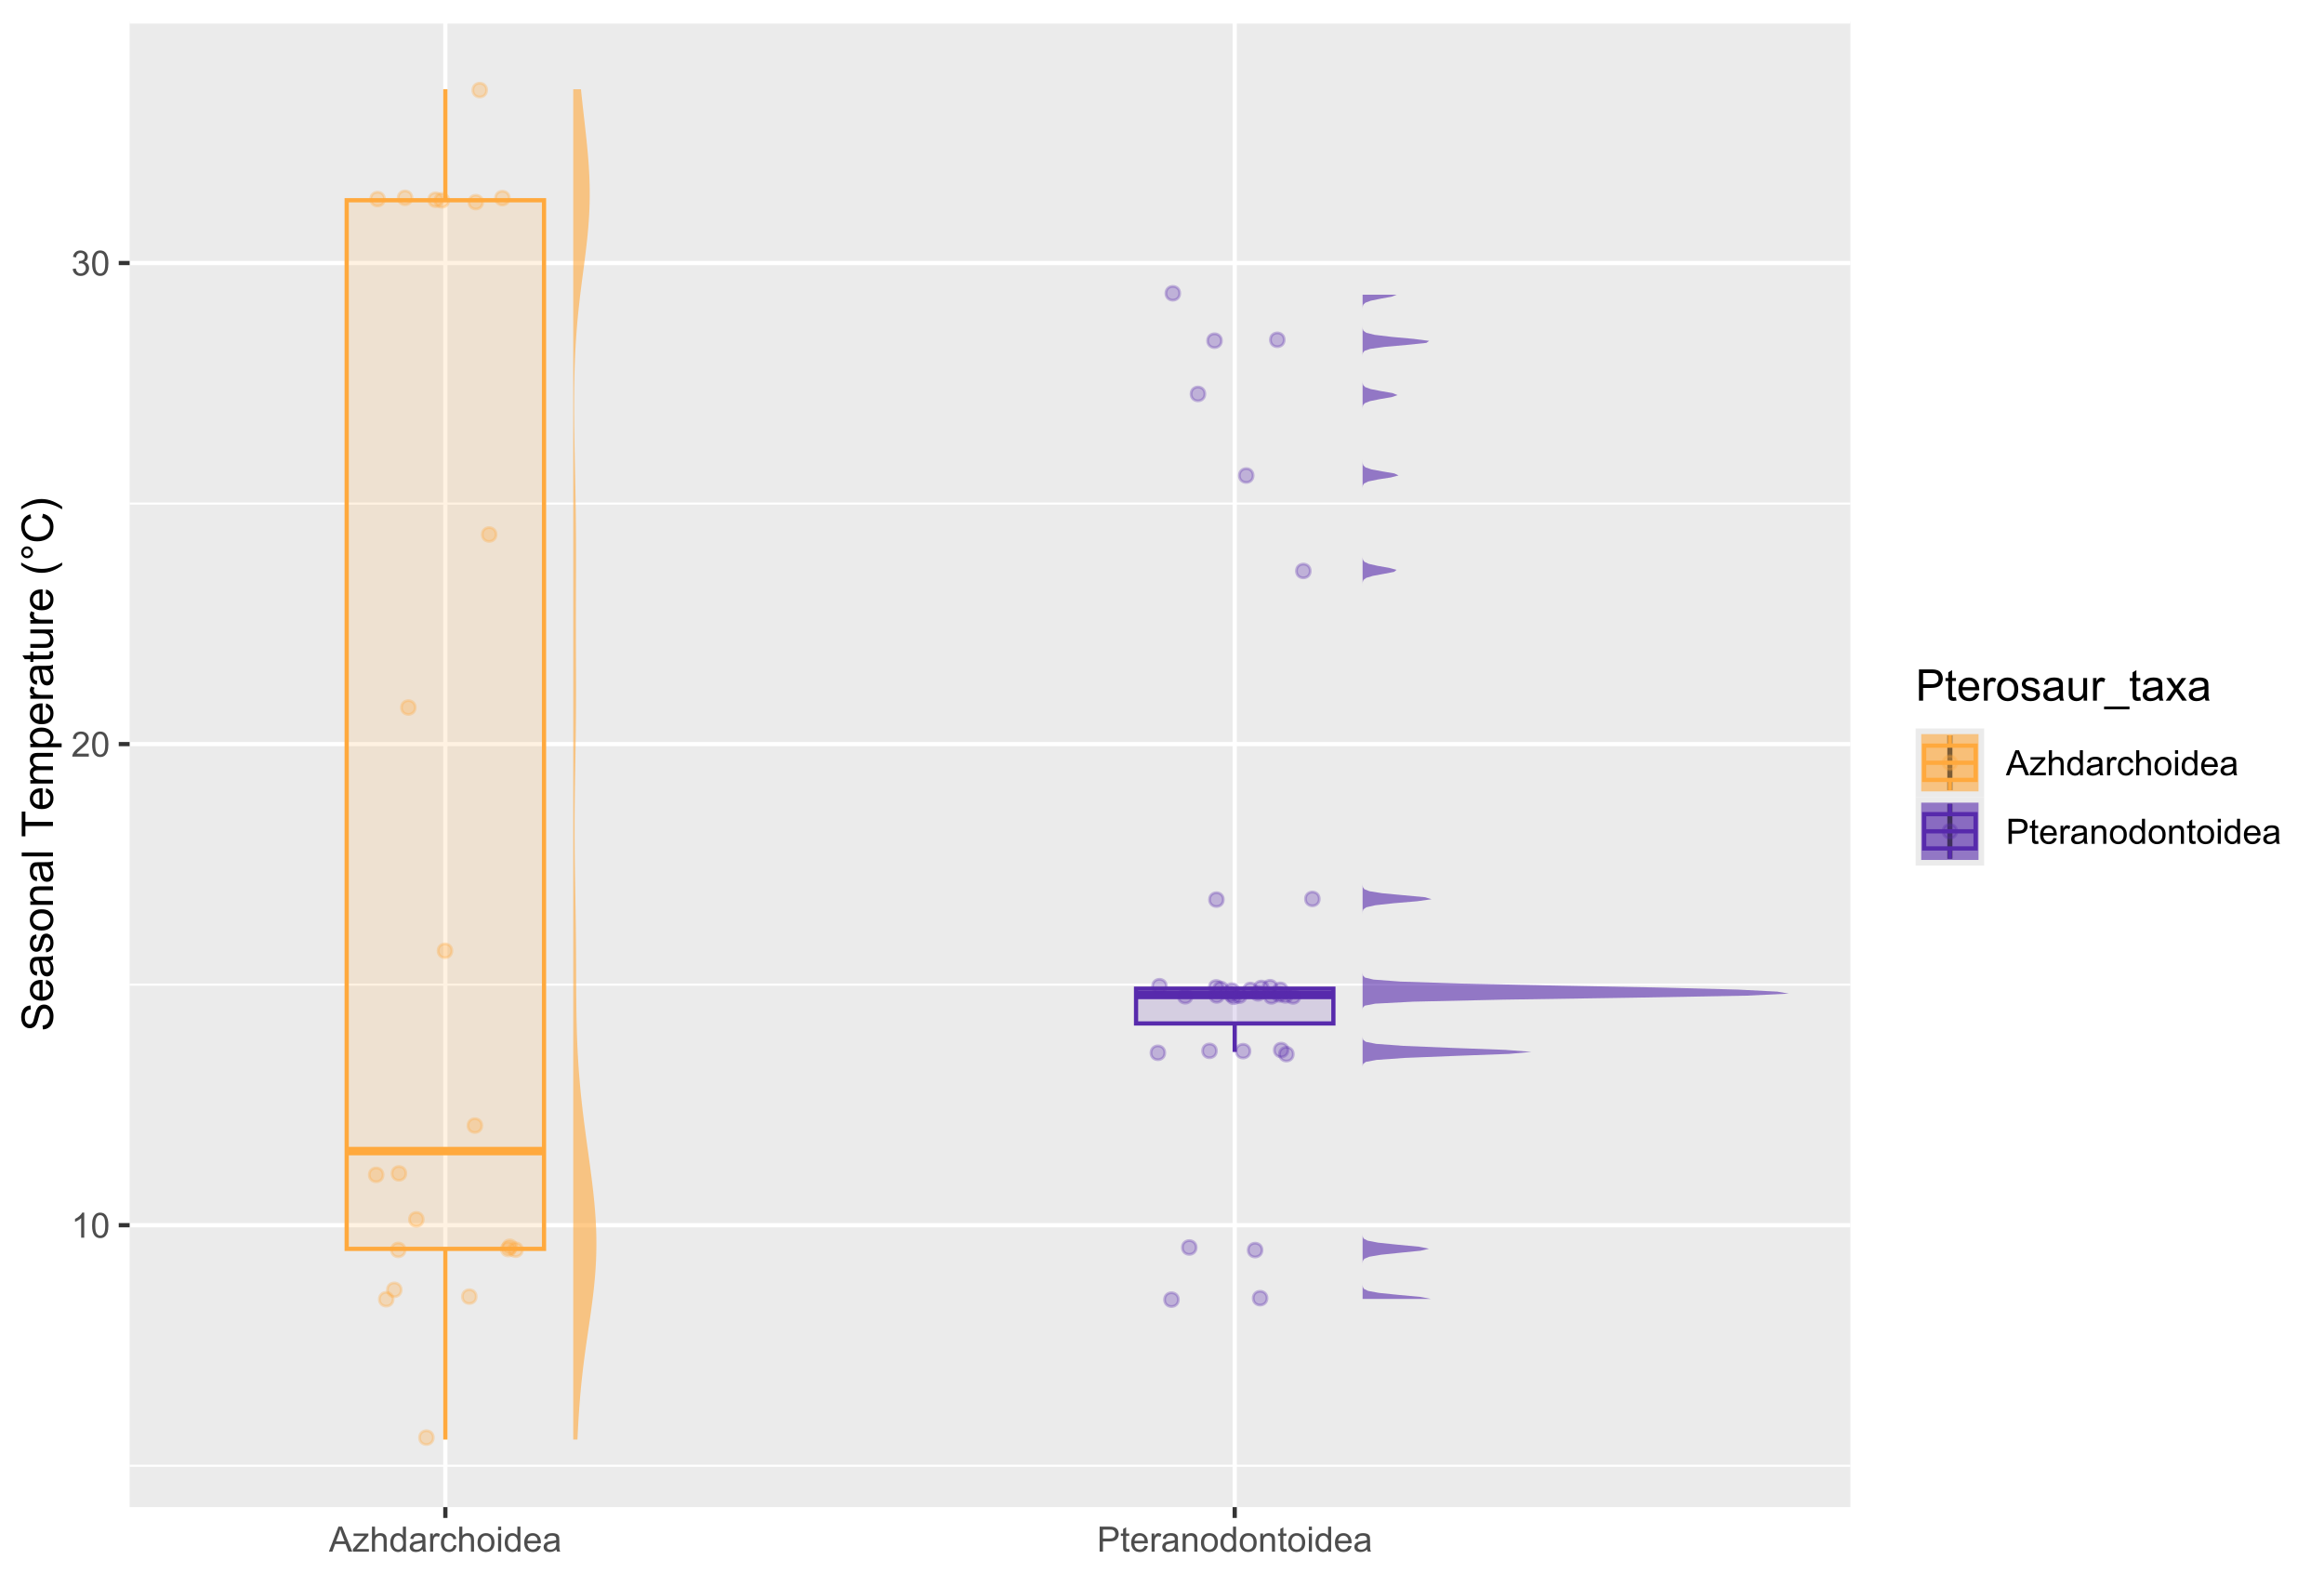 <?xml version="1.0" encoding="UTF-8"?>
<svg xmlns="http://www.w3.org/2000/svg" xmlns:xlink="http://www.w3.org/1999/xlink" width="586pt" height="400pt" viewBox="0 0 586 400" version="1.1">
<defs>
<g>
<symbol overflow="visible" id="glyph0-0">
<path style="stroke:none;" d="M 1.102 0 L 1.102 -5.5 L 5.5 -5.5 L 5.5 0 Z M 1.238 -0.137 L 5.363 -0.137 L 5.363 -5.363 L 1.238 -5.363 Z M 1.238 -0.137 "/>
</symbol>
<symbol overflow="visible" id="glyph0-1">
<path style="stroke:none;" d="M 3.277 0 L 2.504 0 L 2.504 -4.93 C 2.316 -4.75 2.074 -4.574 1.773 -4.395 C 1.469 -4.215 1.195 -4.082 0.957 -3.996 L 0.957 -4.742 C 1.387 -4.941 1.766 -5.188 2.09 -5.48 C 2.414 -5.77 2.645 -6.051 2.781 -6.324 L 3.277 -6.324 Z M 3.277 0 "/>
</symbol>
<symbol overflow="visible" id="glyph0-2">
<path style="stroke:none;" d="M 0.367 -3.105 C 0.363 -3.848 0.438 -4.445 0.594 -4.902 C 0.742 -5.355 0.973 -5.707 1.277 -5.953 C 1.578 -6.199 1.957 -6.32 2.418 -6.324 C 2.754 -6.32 3.051 -6.254 3.309 -6.121 C 3.562 -5.984 3.773 -5.789 3.938 -5.531 C 4.102 -5.273 4.23 -4.961 4.328 -4.594 C 4.422 -4.227 4.469 -3.73 4.473 -3.105 C 4.469 -2.367 4.395 -1.77 4.242 -1.316 C 4.09 -0.859 3.863 -0.508 3.562 -0.262 C 3.258 -0.016 2.875 0.105 2.418 0.109 C 1.809 0.105 1.332 -0.109 0.988 -0.547 C 0.57 -1.066 0.363 -1.922 0.367 -3.105 Z M 1.16 -3.105 C 1.16 -2.07 1.281 -1.379 1.523 -1.039 C 1.766 -0.695 2.062 -0.527 2.418 -0.527 C 2.773 -0.527 3.074 -0.699 3.316 -1.043 C 3.559 -1.387 3.68 -2.074 3.68 -3.105 C 3.68 -4.145 3.559 -4.832 3.316 -5.172 C 3.074 -5.512 2.77 -5.684 2.41 -5.684 C 2.051 -5.684 1.77 -5.531 1.559 -5.234 C 1.293 -4.844 1.16 -4.137 1.16 -3.105 Z M 1.16 -3.105 "/>
</symbol>
<symbol overflow="visible" id="glyph0-3">
<path style="stroke:none;" d="M 4.43 -0.742 L 4.43 0 L 0.266 0 C 0.258 -0.188 0.289 -0.367 0.355 -0.539 C 0.461 -0.82 0.629 -1.098 0.863 -1.375 C 1.094 -1.648 1.434 -1.965 1.879 -2.328 C 2.562 -2.887 3.023 -3.332 3.266 -3.664 C 3.5 -3.988 3.621 -4.301 3.625 -4.594 C 3.621 -4.898 3.512 -5.156 3.297 -5.367 C 3.074 -5.578 2.789 -5.684 2.441 -5.684 C 2.066 -5.684 1.77 -5.57 1.547 -5.348 C 1.32 -5.125 1.207 -4.816 1.207 -4.422 L 0.414 -4.504 C 0.465 -5.094 0.668 -5.543 1.027 -5.855 C 1.379 -6.164 1.855 -6.32 2.457 -6.324 C 3.059 -6.32 3.539 -6.152 3.891 -5.82 C 4.242 -5.484 4.418 -5.07 4.422 -4.578 C 4.418 -4.32 4.367 -4.074 4.266 -3.832 C 4.164 -3.59 3.992 -3.332 3.754 -3.062 C 3.512 -2.793 3.113 -2.426 2.562 -1.957 C 2.094 -1.566 1.797 -1.301 1.664 -1.16 C 1.531 -1.02 1.422 -0.879 1.34 -0.742 Z M 4.43 -0.742 "/>
</symbol>
<symbol overflow="visible" id="glyph0-4">
<path style="stroke:none;" d="M 0.371 -1.664 L 1.145 -1.766 C 1.23 -1.324 1.383 -1.008 1.598 -0.816 C 1.809 -0.621 2.066 -0.527 2.375 -0.527 C 2.734 -0.527 3.043 -0.652 3.297 -0.906 C 3.547 -1.156 3.672 -1.469 3.676 -1.844 C 3.672 -2.195 3.555 -2.488 3.324 -2.719 C 3.09 -2.949 2.797 -3.062 2.441 -3.066 C 2.293 -3.062 2.109 -3.035 1.895 -2.98 L 1.98 -3.66 C 2.031 -3.652 2.07 -3.648 2.105 -3.652 C 2.434 -3.648 2.73 -3.734 2.996 -3.91 C 3.254 -4.078 3.387 -4.344 3.391 -4.703 C 3.387 -4.984 3.289 -5.219 3.102 -5.406 C 2.906 -5.59 2.66 -5.684 2.359 -5.688 C 2.055 -5.684 1.805 -5.59 1.605 -5.402 C 1.402 -5.215 1.273 -4.93 1.219 -4.555 L 0.445 -4.691 C 0.539 -5.207 0.754 -5.609 1.09 -5.895 C 1.426 -6.18 1.844 -6.32 2.344 -6.324 C 2.688 -6.32 3.004 -6.246 3.293 -6.102 C 3.582 -5.953 3.801 -5.754 3.953 -5.5 C 4.105 -5.242 4.184 -4.973 4.184 -4.688 C 4.184 -4.414 4.109 -4.164 3.965 -3.945 C 3.816 -3.719 3.602 -3.543 3.316 -3.41 C 3.688 -3.324 3.977 -3.145 4.184 -2.875 C 4.391 -2.602 4.492 -2.262 4.496 -1.859 C 4.492 -1.305 4.293 -0.84 3.895 -0.461 C 3.492 -0.078 2.984 0.109 2.371 0.113 C 1.816 0.109 1.355 -0.051 0.992 -0.379 C 0.625 -0.707 0.418 -1.137 0.371 -1.664 Z M 0.371 -1.664 "/>
</symbol>
<symbol overflow="visible" id="glyph0-5">
<path style="stroke:none;" d="M -0.012 0 L 2.406 -6.301 L 3.305 -6.301 L 5.883 0 L 4.934 0 L 4.199 -1.906 L 1.562 -1.906 L 0.871 0 Z M 1.805 -2.586 L 3.941 -2.586 L 3.281 -4.332 C 3.078 -4.855 2.93 -5.293 2.836 -5.637 C 2.754 -5.23 2.641 -4.828 2.496 -4.434 Z M 1.805 -2.586 "/>
</symbol>
<symbol overflow="visible" id="glyph0-6">
<path style="stroke:none;" d="M 0.172 0 L 0.172 -0.629 L 3.078 -3.961 C 2.742 -3.945 2.453 -3.938 2.203 -3.938 L 0.344 -3.938 L 0.344 -4.562 L 4.074 -4.562 L 4.074 -4.051 L 1.602 -1.156 L 1.125 -0.629 C 1.469 -0.648 1.793 -0.66 2.102 -0.664 L 4.211 -0.664 L 4.211 0 Z M 0.172 0 "/>
</symbol>
<symbol overflow="visible" id="glyph0-7">
<path style="stroke:none;" d="M 0.578 0 L 0.578 -6.301 L 1.352 -6.301 L 1.352 -4.039 C 1.711 -4.453 2.168 -4.664 2.719 -4.668 C 3.055 -4.664 3.348 -4.598 3.602 -4.465 C 3.848 -4.332 4.027 -4.148 4.137 -3.914 C 4.242 -3.68 4.293 -3.336 4.297 -2.891 L 4.297 0 L 3.523 0 L 3.523 -2.891 C 3.52 -3.273 3.438 -3.555 3.27 -3.734 C 3.102 -3.906 2.863 -3.996 2.562 -4 C 2.328 -3.996 2.113 -3.938 1.914 -3.82 C 1.711 -3.703 1.566 -3.543 1.48 -3.34 C 1.391 -3.137 1.348 -2.855 1.352 -2.496 L 1.352 0 Z M 0.578 0 "/>
</symbol>
<symbol overflow="visible" id="glyph0-8">
<path style="stroke:none;" d="M 3.539 0 L 3.539 -0.574 C 3.25 -0.125 2.824 0.098 2.266 0.102 C 1.898 0.098 1.562 0 1.262 -0.199 C 0.953 -0.398 0.719 -0.676 0.551 -1.039 C 0.383 -1.395 0.297 -1.809 0.301 -2.277 C 0.297 -2.73 0.375 -3.145 0.527 -3.516 C 0.68 -3.887 0.906 -4.172 1.211 -4.371 C 1.512 -4.566 1.852 -4.664 2.23 -4.668 C 2.5 -4.664 2.746 -4.605 2.965 -4.492 C 3.18 -4.375 3.352 -4.223 3.488 -4.039 L 3.488 -6.301 L 4.258 -6.301 L 4.258 0 Z M 1.094 -2.277 C 1.09 -1.691 1.215 -1.254 1.465 -0.965 C 1.711 -0.672 2 -0.527 2.336 -0.531 C 2.672 -0.527 2.961 -0.664 3.199 -0.945 C 3.434 -1.219 3.551 -1.641 3.555 -2.211 C 3.551 -2.832 3.43 -3.293 3.191 -3.586 C 2.949 -3.879 2.652 -4.023 2.305 -4.027 C 1.957 -4.023 1.672 -3.883 1.441 -3.605 C 1.207 -3.32 1.09 -2.879 1.094 -2.277 Z M 1.094 -2.277 "/>
</symbol>
<symbol overflow="visible" id="glyph0-9">
<path style="stroke:none;" d="M 3.559 -0.562 C 3.27 -0.32 2.996 -0.148 2.73 -0.047 C 2.465 0.051 2.18 0.098 1.879 0.102 C 1.375 0.098 0.988 -0.02 0.719 -0.266 C 0.449 -0.508 0.316 -0.82 0.316 -1.203 C 0.316 -1.422 0.367 -1.629 0.469 -1.816 C 0.57 -2 0.703 -2.148 0.871 -2.262 C 1.031 -2.371 1.215 -2.453 1.426 -2.516 C 1.574 -2.551 1.805 -2.59 2.113 -2.629 C 2.734 -2.703 3.195 -2.793 3.492 -2.895 C 3.492 -3 3.492 -3.066 3.496 -3.098 C 3.492 -3.41 3.418 -3.633 3.277 -3.766 C 3.074 -3.938 2.781 -4.023 2.398 -4.027 C 2.031 -4.023 1.762 -3.961 1.59 -3.836 C 1.414 -3.707 1.289 -3.48 1.207 -3.16 L 0.453 -3.262 C 0.516 -3.582 0.629 -3.844 0.789 -4.043 C 0.945 -4.242 1.172 -4.395 1.473 -4.504 C 1.77 -4.609 2.117 -4.664 2.508 -4.668 C 2.898 -4.664 3.215 -4.617 3.457 -4.527 C 3.699 -4.434 3.879 -4.32 3.996 -4.184 C 4.109 -4.043 4.188 -3.867 4.238 -3.656 C 4.258 -3.523 4.27 -3.285 4.273 -2.945 L 4.273 -1.914 C 4.27 -1.191 4.289 -0.734 4.324 -0.547 C 4.355 -0.352 4.418 -0.172 4.52 0 L 3.711 0 C 3.629 -0.16 3.578 -0.348 3.559 -0.562 Z M 3.492 -2.289 C 3.211 -2.172 2.789 -2.074 2.23 -2 C 1.91 -1.949 1.684 -1.898 1.555 -1.844 C 1.422 -1.785 1.32 -1.699 1.25 -1.59 C 1.176 -1.477 1.141 -1.355 1.145 -1.227 C 1.141 -1.016 1.219 -0.844 1.379 -0.707 C 1.531 -0.57 1.762 -0.504 2.062 -0.504 C 2.359 -0.504 2.621 -0.566 2.855 -0.699 C 3.086 -0.824 3.258 -1.004 3.367 -1.234 C 3.449 -1.406 3.492 -1.664 3.492 -2.008 Z M 3.492 -2.289 "/>
</symbol>
<symbol overflow="visible" id="glyph0-10">
<path style="stroke:none;" d="M 0.57 0 L 0.57 -4.562 L 1.266 -4.562 L 1.266 -3.871 C 1.445 -4.191 1.609 -4.406 1.758 -4.512 C 1.906 -4.613 2.07 -4.664 2.258 -4.668 C 2.516 -4.664 2.781 -4.582 3.051 -4.418 L 2.785 -3.699 C 2.59 -3.809 2.402 -3.867 2.219 -3.867 C 2.047 -3.867 1.895 -3.816 1.762 -3.715 C 1.625 -3.613 1.527 -3.473 1.473 -3.293 C 1.383 -3.016 1.34 -2.715 1.344 -2.391 L 1.344 0 Z M 0.57 0 "/>
</symbol>
<symbol overflow="visible" id="glyph0-11">
<path style="stroke:none;" d="M 3.559 -1.672 L 4.32 -1.574 C 4.234 -1.047 4.023 -0.637 3.68 -0.34 C 3.336 -0.047 2.914 0.098 2.418 0.102 C 1.793 0.098 1.293 -0.102 0.914 -0.508 C 0.531 -0.914 0.34 -1.5 0.344 -2.266 C 0.34 -2.754 0.422 -3.184 0.586 -3.559 C 0.75 -3.926 0.996 -4.203 1.332 -4.391 C 1.664 -4.57 2.027 -4.664 2.422 -4.668 C 2.914 -4.664 3.32 -4.539 3.641 -4.289 C 3.953 -4.039 4.156 -3.684 4.246 -3.223 L 3.492 -3.105 C 3.422 -3.41 3.293 -3.641 3.113 -3.797 C 2.926 -3.953 2.707 -4.031 2.453 -4.031 C 2.062 -4.031 1.746 -3.891 1.504 -3.609 C 1.258 -3.328 1.137 -2.887 1.141 -2.285 C 1.137 -1.672 1.254 -1.227 1.492 -0.949 C 1.723 -0.668 2.027 -0.527 2.41 -0.531 C 2.711 -0.527 2.965 -0.621 3.172 -0.809 C 3.371 -0.996 3.5 -1.281 3.559 -1.672 Z M 3.559 -1.672 "/>
</symbol>
<symbol overflow="visible" id="glyph0-12">
<path style="stroke:none;" d="M 0.293 -2.281 C 0.293 -3.125 0.527 -3.754 0.996 -4.16 C 1.387 -4.496 1.863 -4.664 2.434 -4.668 C 3.059 -4.664 3.57 -4.457 3.969 -4.051 C 4.363 -3.637 4.562 -3.07 4.566 -2.348 C 4.562 -1.758 4.477 -1.297 4.301 -0.961 C 4.125 -0.625 3.867 -0.363 3.535 -0.176 C 3.195 0.008 2.828 0.098 2.434 0.102 C 1.789 0.098 1.273 -0.102 0.883 -0.512 C 0.488 -0.918 0.293 -1.508 0.293 -2.281 Z M 1.086 -2.281 C 1.082 -1.695 1.211 -1.258 1.469 -0.969 C 1.723 -0.672 2.043 -0.527 2.434 -0.531 C 2.812 -0.527 3.133 -0.672 3.391 -0.969 C 3.645 -1.258 3.773 -1.707 3.773 -2.309 C 3.773 -2.871 3.645 -3.297 3.387 -3.59 C 3.129 -3.879 2.809 -4.023 2.434 -4.027 C 2.043 -4.023 1.723 -3.879 1.469 -3.594 C 1.211 -3.301 1.082 -2.863 1.086 -2.281 Z M 1.086 -2.281 "/>
</symbol>
<symbol overflow="visible" id="glyph0-13">
<path style="stroke:none;" d="M 0.586 -5.41 L 0.586 -6.301 L 1.359 -6.301 L 1.359 -5.41 Z M 0.586 0 L 0.586 -4.562 L 1.359 -4.562 L 1.359 0 Z M 0.586 0 "/>
</symbol>
<symbol overflow="visible" id="glyph0-14">
<path style="stroke:none;" d="M 3.703 -1.469 L 4.504 -1.371 C 4.375 -0.902 4.141 -0.539 3.801 -0.285 C 3.461 -0.027 3.027 0.098 2.496 0.102 C 1.828 0.098 1.297 -0.102 0.906 -0.512 C 0.512 -0.918 0.316 -1.496 0.32 -2.242 C 0.316 -3.008 0.516 -3.605 0.914 -4.031 C 1.309 -4.453 1.82 -4.664 2.453 -4.668 C 3.059 -4.664 3.555 -4.457 3.945 -4.043 C 4.328 -3.629 4.523 -3.043 4.527 -2.289 C 4.523 -2.242 4.523 -2.176 4.523 -2.086 L 1.121 -2.086 C 1.145 -1.582 1.289 -1.195 1.547 -0.93 C 1.801 -0.66 2.117 -0.527 2.5 -0.531 C 2.781 -0.527 3.023 -0.602 3.227 -0.754 C 3.426 -0.902 3.586 -1.141 3.703 -1.469 Z M 1.164 -2.719 L 3.711 -2.719 C 3.672 -3.102 3.578 -3.387 3.422 -3.582 C 3.172 -3.879 2.852 -4.031 2.461 -4.031 C 2.105 -4.031 1.805 -3.91 1.566 -3.672 C 1.32 -3.434 1.188 -3.117 1.164 -2.719 Z M 1.164 -2.719 "/>
</symbol>
<symbol overflow="visible" id="glyph0-15">
<path style="stroke:none;" d="M 0.68 0 L 0.68 -6.301 L 3.055 -6.301 C 3.469 -6.297 3.789 -6.277 4.012 -6.238 C 4.32 -6.184 4.578 -6.086 4.789 -5.941 C 4.996 -5.797 5.168 -5.594 5.297 -5.336 C 5.422 -5.074 5.484 -4.789 5.488 -4.477 C 5.484 -3.941 5.312 -3.488 4.977 -3.117 C 4.633 -2.746 4.02 -2.559 3.129 -2.562 L 1.512 -2.562 L 1.512 0 Z M 1.512 -3.305 L 3.141 -3.305 C 3.68 -3.305 4.062 -3.402 4.289 -3.605 C 4.516 -3.801 4.629 -4.086 4.629 -4.453 C 4.629 -4.715 4.559 -4.938 4.426 -5.129 C 4.289 -5.312 4.117 -5.438 3.902 -5.5 C 3.762 -5.535 3.5 -5.555 3.125 -5.555 L 1.512 -5.555 Z M 1.512 -3.305 "/>
</symbol>
<symbol overflow="visible" id="glyph0-16">
<path style="stroke:none;" d="M 2.27 -0.691 L 2.379 -0.008 C 2.16 0.039 1.965 0.059 1.797 0.059 C 1.512 0.059 1.293 0.016 1.141 -0.074 C 0.984 -0.16 0.875 -0.277 0.816 -0.422 C 0.75 -0.566 0.719 -0.871 0.723 -1.336 L 0.723 -3.961 L 0.156 -3.961 L 0.156 -4.562 L 0.723 -4.562 L 0.723 -5.695 L 1.492 -6.156 L 1.492 -4.562 L 2.27 -4.562 L 2.27 -3.961 L 1.492 -3.961 L 1.492 -1.293 C 1.488 -1.07 1.5 -0.93 1.531 -0.867 C 1.555 -0.805 1.602 -0.754 1.664 -0.715 C 1.727 -0.676 1.812 -0.656 1.93 -0.66 C 2.012 -0.656 2.125 -0.668 2.27 -0.691 Z M 2.27 -0.691 "/>
</symbol>
<symbol overflow="visible" id="glyph0-17">
<path style="stroke:none;" d="M 0.578 0 L 0.578 -4.562 L 1.277 -4.562 L 1.277 -3.914 C 1.609 -4.414 2.09 -4.664 2.727 -4.668 C 3 -4.664 3.254 -4.613 3.484 -4.52 C 3.715 -4.418 3.887 -4.289 4.004 -4.129 C 4.113 -3.969 4.195 -3.777 4.246 -3.559 C 4.273 -3.41 4.289 -3.16 4.289 -2.805 L 4.289 0 L 3.516 0 L 3.516 -2.777 C 3.516 -3.09 3.484 -3.324 3.426 -3.484 C 3.363 -3.637 3.258 -3.762 3.105 -3.855 C 2.949 -3.949 2.77 -3.996 2.566 -3.996 C 2.234 -3.996 1.949 -3.891 1.711 -3.68 C 1.469 -3.469 1.348 -3.07 1.352 -2.492 L 1.352 0 Z M 0.578 0 "/>
</symbol>
<symbol overflow="visible" id="glyph1-0">
<path style="stroke:none;" d="M 0 -1.375 L -6.875 -1.375 L -6.875 -6.875 L 0 -6.875 Z M -0.172 -1.547 L -0.172 -6.703 L -6.703 -6.703 L -6.703 -1.547 Z M -0.172 -1.547 "/>
</symbol>
<symbol overflow="visible" id="glyph1-1">
<path style="stroke:none;" d="M -2.531 -0.496 L -2.617 -1.477 C -2.219 -1.523 -1.895 -1.629 -1.645 -1.801 C -1.391 -1.969 -1.188 -2.234 -1.031 -2.594 C -0.875 -2.949 -0.797 -3.352 -0.801 -3.805 C -0.797 -4.195 -0.855 -4.547 -0.977 -4.855 C -1.094 -5.156 -1.258 -5.383 -1.465 -5.535 C -1.668 -5.68 -1.891 -5.754 -2.137 -5.758 C -2.383 -5.754 -2.598 -5.684 -2.785 -5.543 C -2.965 -5.398 -3.121 -5.16 -3.25 -4.836 C -3.328 -4.617 -3.457 -4.148 -3.633 -3.43 C -3.805 -2.703 -3.969 -2.199 -4.125 -1.914 C -4.32 -1.535 -4.562 -1.254 -4.859 -1.07 C -5.148 -0.887 -5.477 -0.797 -5.84 -0.797 C -6.234 -0.797 -6.605 -0.906 -6.953 -1.133 C -7.297 -1.355 -7.559 -1.688 -7.738 -2.121 C -7.914 -2.555 -8.004 -3.035 -8.008 -3.566 C -8.004 -4.148 -7.91 -4.664 -7.727 -5.109 C -7.535 -5.555 -7.258 -5.898 -6.895 -6.141 C -6.527 -6.379 -6.113 -6.508 -5.656 -6.527 L -5.582 -5.527 C -6.078 -5.469 -6.453 -5.289 -6.707 -4.98 C -6.961 -4.668 -7.09 -4.211 -7.09 -3.609 C -7.09 -2.977 -6.973 -2.516 -6.742 -2.23 C -6.512 -1.941 -6.234 -1.797 -5.906 -1.801 C -5.625 -1.797 -5.391 -1.898 -5.211 -2.105 C -5.023 -2.301 -4.836 -2.824 -4.648 -3.676 C -4.453 -4.52 -4.289 -5.102 -4.148 -5.418 C -3.934 -5.875 -3.664 -6.215 -3.34 -6.434 C -3.016 -6.652 -2.641 -6.762 -2.223 -6.762 C -1.801 -6.762 -1.406 -6.641 -1.039 -6.402 C -0.664 -6.16 -0.379 -5.816 -0.176 -5.367 C 0.027 -4.918 0.129 -4.41 0.133 -3.852 C 0.129 -3.133 0.027 -2.535 -0.176 -2.059 C -0.383 -1.574 -0.695 -1.199 -1.113 -0.926 C -1.531 -0.652 -2.004 -0.508 -2.531 -0.496 Z M -2.531 -0.496 "/>
</symbol>
<symbol overflow="visible" id="glyph1-2">
<path style="stroke:none;" d="M -1.836 -4.629 L -1.715 -5.629 C -1.125 -5.469 -0.672 -5.176 -0.352 -4.75 C -0.031 -4.324 0.129 -3.781 0.129 -3.121 C 0.129 -2.281 -0.125 -1.617 -0.641 -1.133 C -1.152 -0.641 -1.875 -0.398 -2.805 -0.402 C -3.762 -0.398 -4.504 -0.645 -5.035 -1.145 C -5.562 -1.637 -5.828 -2.277 -5.832 -3.066 C -5.828 -3.824 -5.57 -4.449 -5.051 -4.934 C -4.531 -5.418 -3.801 -5.66 -2.863 -5.66 C -2.805 -5.66 -2.719 -5.656 -2.605 -5.656 L -2.605 -1.402 C -1.977 -1.434 -1.496 -1.613 -1.164 -1.934 C -0.828 -2.25 -0.66 -2.645 -0.664 -3.125 C -0.66 -3.477 -0.754 -3.781 -0.941 -4.031 C -1.125 -4.281 -1.422 -4.48 -1.836 -4.629 Z M -3.398 -1.457 L -3.398 -4.641 C -3.879 -4.598 -4.238 -4.473 -4.48 -4.273 C -4.852 -3.961 -5.039 -3.562 -5.039 -3.078 C -5.039 -2.629 -4.891 -2.258 -4.594 -1.957 C -4.297 -1.652 -3.898 -1.484 -3.398 -1.457 Z M -3.398 -1.457 "/>
</symbol>
<symbol overflow="visible" id="glyph1-3">
<path style="stroke:none;" d="M -0.703 -4.445 C -0.398 -4.086 -0.184 -3.742 -0.059 -3.414 C 0.066 -3.082 0.129 -2.727 0.129 -2.348 C 0.129 -1.719 -0.023 -1.238 -0.328 -0.902 C -0.633 -0.566 -1.023 -0.398 -1.504 -0.398 C -1.781 -0.398 -2.035 -0.461 -2.27 -0.586 C -2.496 -0.711 -2.684 -0.875 -2.824 -1.086 C -2.965 -1.289 -3.07 -1.523 -3.141 -1.785 C -3.191 -1.969 -3.238 -2.254 -3.289 -2.641 C -3.375 -3.418 -3.488 -3.992 -3.621 -4.367 C -3.754 -4.367 -3.836 -4.371 -3.871 -4.371 C -4.266 -4.371 -4.543 -4.277 -4.703 -4.098 C -4.918 -3.848 -5.027 -3.48 -5.031 -2.996 C -5.027 -2.539 -4.949 -2.203 -4.793 -1.988 C -4.633 -1.77 -4.352 -1.609 -3.949 -1.508 L -4.078 -0.562 C -4.48 -0.648 -4.805 -0.789 -5.055 -0.988 C -5.301 -1.184 -5.492 -1.469 -5.629 -1.844 C -5.762 -2.215 -5.828 -2.645 -5.832 -3.137 C -5.828 -3.621 -5.773 -4.02 -5.66 -4.324 C -5.543 -4.629 -5.398 -4.852 -5.227 -4.996 C -5.055 -5.137 -4.836 -5.238 -4.57 -5.297 C -4.406 -5.328 -4.109 -5.344 -3.68 -5.344 L -2.391 -5.344 C -1.492 -5.344 -0.922 -5.363 -0.684 -5.406 C -0.445 -5.445 -0.219 -5.527 0 -5.648 L 0 -4.641 C -0.199 -4.539 -0.434 -4.473 -0.703 -4.445 Z M -2.863 -4.367 C -2.719 -4.012 -2.598 -3.488 -2.496 -2.789 C -2.438 -2.391 -2.371 -2.109 -2.301 -1.945 C -2.227 -1.781 -2.121 -1.652 -1.988 -1.562 C -1.848 -1.473 -1.695 -1.43 -1.531 -1.43 C -1.27 -1.43 -1.055 -1.527 -0.887 -1.723 C -0.711 -1.918 -0.625 -2.203 -0.629 -2.578 C -0.625 -2.949 -0.707 -3.277 -0.871 -3.57 C -1.031 -3.859 -1.254 -4.074 -1.543 -4.211 C -1.754 -4.312 -2.078 -4.363 -2.508 -4.367 Z M -2.863 -4.367 "/>
</symbol>
<symbol overflow="visible" id="glyph1-4">
<path style="stroke:none;" d="M -1.703 -0.34 L -1.852 -1.293 C -1.469 -1.344 -1.172 -1.492 -0.969 -1.742 C -0.762 -1.984 -0.66 -2.328 -0.664 -2.773 C -0.66 -3.211 -0.75 -3.539 -0.934 -3.758 C -1.113 -3.969 -1.328 -4.078 -1.574 -4.082 C -1.789 -4.078 -1.961 -3.984 -2.09 -3.797 C -2.172 -3.664 -2.281 -3.332 -2.418 -2.809 C -2.594 -2.098 -2.75 -1.609 -2.883 -1.336 C -3.012 -1.062 -3.191 -0.852 -3.422 -0.711 C -3.652 -0.566 -3.906 -0.496 -4.188 -0.5 C -4.441 -0.496 -4.676 -0.555 -4.895 -0.672 C -5.105 -0.785 -5.289 -0.945 -5.438 -1.148 C -5.547 -1.297 -5.637 -1.5 -5.715 -1.762 C -5.789 -2.02 -5.828 -2.301 -5.832 -2.602 C -5.828 -3.047 -5.766 -3.438 -5.637 -3.777 C -5.508 -4.113 -5.332 -4.363 -5.113 -4.527 C -4.891 -4.688 -4.598 -4.797 -4.234 -4.859 L -4.102 -3.914 C -4.395 -3.871 -4.621 -3.746 -4.789 -3.543 C -4.953 -3.336 -5.039 -3.043 -5.039 -2.668 C -5.039 -2.223 -4.965 -1.906 -4.816 -1.719 C -4.668 -1.523 -4.496 -1.43 -4.301 -1.434 C -4.176 -1.43 -4.062 -1.469 -3.965 -1.551 C -3.859 -1.629 -3.773 -1.754 -3.707 -1.922 C -3.668 -2.016 -3.586 -2.301 -3.461 -2.777 C -3.273 -3.461 -3.121 -3.938 -3.008 -4.207 C -2.891 -4.477 -2.723 -4.688 -2.5 -4.844 C -2.277 -4.996 -2.004 -5.074 -1.676 -5.074 C -1.352 -5.074 -1.047 -4.98 -0.766 -4.793 C -0.48 -4.605 -0.262 -4.332 -0.105 -3.98 C 0.051 -3.621 0.129 -3.223 0.129 -2.777 C 0.129 -2.035 -0.023 -1.469 -0.332 -1.082 C -0.641 -0.691 -1.098 -0.445 -1.703 -0.34 Z M -1.703 -0.34 "/>
</symbol>
<symbol overflow="visible" id="glyph1-5">
<path style="stroke:none;" d="M -2.852 -0.367 C -3.906 -0.363 -4.688 -0.656 -5.199 -1.246 C -5.617 -1.734 -5.828 -2.332 -5.832 -3.039 C -5.828 -3.82 -5.574 -4.461 -5.062 -4.961 C -4.547 -5.457 -3.836 -5.707 -2.934 -5.711 C -2.195 -5.707 -1.617 -5.598 -1.199 -5.379 C -0.777 -5.156 -0.449 -4.832 -0.219 -4.414 C 0.016 -3.992 0.129 -3.535 0.129 -3.039 C 0.129 -2.238 -0.125 -1.594 -0.637 -1.105 C -1.148 -0.609 -1.887 -0.363 -2.852 -0.367 Z M -2.852 -1.359 C -2.121 -1.359 -1.574 -1.516 -1.211 -1.836 C -0.844 -2.152 -0.66 -2.555 -0.664 -3.039 C -0.66 -3.516 -0.844 -3.914 -1.211 -4.234 C -1.574 -4.551 -2.133 -4.711 -2.883 -4.715 C -3.586 -4.711 -4.117 -4.551 -4.484 -4.234 C -4.844 -3.91 -5.027 -3.512 -5.031 -3.039 C -5.027 -2.555 -4.848 -2.152 -4.488 -1.836 C -4.129 -1.516 -3.582 -1.359 -2.852 -1.359 Z M -2.852 -1.359 "/>
</symbol>
<symbol overflow="visible" id="glyph1-6">
<path style="stroke:none;" d="M 0 -0.727 L -5.703 -0.727 L -5.703 -1.594 L -4.895 -1.594 C -5.516 -2.012 -5.828 -2.617 -5.832 -3.41 C -5.828 -3.754 -5.766 -4.066 -5.645 -4.355 C -5.52 -4.641 -5.359 -4.859 -5.16 -5.004 C -4.957 -5.145 -4.719 -5.242 -4.445 -5.305 C -4.266 -5.336 -3.953 -5.355 -3.508 -5.359 L 0 -5.359 L 0 -4.395 L -3.469 -4.395 C -3.863 -4.395 -4.156 -4.355 -4.352 -4.281 C -4.543 -4.203 -4.699 -4.07 -4.82 -3.879 C -4.934 -3.688 -4.992 -3.461 -4.996 -3.207 C -4.992 -2.793 -4.859 -2.438 -4.602 -2.141 C -4.336 -1.836 -3.844 -1.688 -3.117 -1.691 L 0 -1.691 Z M 0 -0.727 "/>
</symbol>
<symbol overflow="visible" id="glyph1-7">
<path style="stroke:none;" d="M 0 -0.703 L -7.875 -0.703 L -7.875 -1.672 L 0 -1.672 Z M 0 -0.703 "/>
</symbol>
<symbol overflow="visible" id="glyph1-8">
<path style="stroke:none;" d=""/>
</symbol>
<symbol overflow="visible" id="glyph1-9">
<path style="stroke:none;" d="M 0 -2.852 L -6.945 -2.852 L -6.945 -0.258 L -7.875 -0.258 L -7.875 -6.5 L -6.945 -6.5 L -6.945 -3.895 L 0 -3.895 Z M 0 -2.852 "/>
</symbol>
<symbol overflow="visible" id="glyph1-10">
<path style="stroke:none;" d="M 0 -0.727 L -5.703 -0.727 L -5.703 -1.59 L -4.902 -1.59 C -5.18 -1.766 -5.406 -2.004 -5.578 -2.305 C -5.746 -2.598 -5.828 -2.938 -5.832 -3.32 C -5.828 -3.738 -5.742 -4.086 -5.566 -4.359 C -5.391 -4.629 -5.145 -4.816 -4.836 -4.93 C -5.496 -5.379 -5.828 -5.969 -5.832 -6.691 C -5.828 -7.254 -5.672 -7.688 -5.363 -7.996 C -5.047 -8.297 -4.566 -8.449 -3.914 -8.453 L 0 -8.453 L 0 -7.492 L -3.594 -7.492 C -3.977 -7.488 -4.254 -7.457 -4.426 -7.398 C -4.594 -7.332 -4.734 -7.219 -4.84 -7.059 C -4.941 -6.891 -4.992 -6.695 -4.996 -6.477 C -4.992 -6.07 -4.859 -5.738 -4.594 -5.477 C -4.328 -5.211 -3.898 -5.078 -3.312 -5.082 L 0 -5.082 L 0 -4.113 L -3.707 -4.113 C -4.133 -4.113 -4.453 -4.031 -4.672 -3.875 C -4.883 -3.715 -4.992 -3.461 -4.996 -3.105 C -4.992 -2.832 -4.922 -2.578 -4.781 -2.348 C -4.637 -2.117 -4.426 -1.949 -4.152 -1.848 C -3.875 -1.738 -3.477 -1.688 -2.961 -1.691 L 0 -1.691 Z M 0 -0.727 "/>
</symbol>
<symbol overflow="visible" id="glyph1-11">
<path style="stroke:none;" d="M 2.188 -0.727 L -5.703 -0.727 L -5.703 -1.605 L -4.961 -1.605 C -5.25 -1.812 -5.469 -2.047 -5.613 -2.309 C -5.758 -2.57 -5.828 -2.887 -5.832 -3.262 C -5.828 -3.746 -5.703 -4.176 -5.457 -4.551 C -5.203 -4.922 -4.852 -5.203 -4.395 -5.391 C -3.938 -5.578 -3.438 -5.672 -2.895 -5.676 C -2.309 -5.672 -1.781 -5.566 -1.316 -5.359 C -0.848 -5.148 -0.488 -4.844 -0.242 -4.449 C 0.008 -4.047 0.129 -3.629 0.129 -3.191 C 0.129 -2.867 0.062 -2.578 -0.074 -2.32 C -0.207 -2.062 -0.379 -1.852 -0.59 -1.691 L 2.188 -1.691 Z M -2.82 -1.602 C -2.082 -1.598 -1.539 -1.746 -1.191 -2.047 C -0.836 -2.34 -0.66 -2.699 -0.664 -3.125 C -0.66 -3.551 -0.844 -3.918 -1.211 -4.227 C -1.574 -4.531 -2.137 -4.688 -2.898 -4.688 C -3.625 -4.688 -4.168 -4.535 -4.531 -4.238 C -4.891 -3.938 -5.074 -3.582 -5.074 -3.168 C -5.074 -2.754 -4.879 -2.391 -4.496 -2.074 C -4.109 -1.758 -3.551 -1.598 -2.82 -1.602 Z M -2.82 -1.602 "/>
</symbol>
<symbol overflow="visible" id="glyph1-12">
<path style="stroke:none;" d="M 0 -0.715 L -5.703 -0.715 L -5.703 -1.586 L -4.84 -1.586 C -5.242 -1.805 -5.508 -2.008 -5.637 -2.199 C -5.766 -2.383 -5.828 -2.59 -5.832 -2.82 C -5.828 -3.141 -5.727 -3.473 -5.523 -3.812 L -4.625 -3.48 C -4.762 -3.242 -4.832 -3.004 -4.836 -2.773 C -4.832 -2.555 -4.77 -2.363 -4.645 -2.199 C -4.516 -2.027 -4.34 -1.91 -4.113 -1.844 C -3.77 -1.73 -3.391 -1.676 -2.984 -1.68 L 0 -1.68 Z M 0 -0.715 "/>
</symbol>
<symbol overflow="visible" id="glyph1-13">
<path style="stroke:none;" d="M -0.863 -2.836 L -0.012 -2.977 C 0.043 -2.703 0.07 -2.457 0.074 -2.246 C 0.07 -1.891 0.02 -1.621 -0.09 -1.43 C -0.199 -1.234 -0.348 -1.098 -0.527 -1.02 C -0.707 -0.941 -1.086 -0.902 -1.672 -0.902 L -4.953 -0.902 L -4.953 -0.195 L -5.703 -0.195 L -5.703 -0.902 L -7.117 -0.902 L -7.695 -1.863 L -5.703 -1.863 L -5.703 -2.836 L -4.953 -2.836 L -4.953 -1.863 L -1.617 -1.863 C -1.34 -1.863 -1.16 -1.879 -1.082 -1.914 C -1 -1.945 -0.938 -2 -0.895 -2.078 C -0.848 -2.152 -0.824 -2.262 -0.828 -2.41 C -0.824 -2.516 -0.836 -2.66 -0.863 -2.836 Z M -0.863 -2.836 "/>
</symbol>
<symbol overflow="visible" id="glyph1-14">
<path style="stroke:none;" d="M 0 -4.465 L -0.836 -4.465 C -0.191 -4.02 0.129 -3.414 0.129 -2.652 C 0.129 -2.312 0.066 -2 -0.062 -1.711 C -0.191 -1.418 -0.355 -1.199 -0.551 -1.059 C -0.746 -0.914 -0.984 -0.816 -1.266 -0.762 C -1.453 -0.723 -1.754 -0.703 -2.172 -0.703 L -5.703 -0.703 L -5.703 -1.672 L -2.539 -1.672 C -2.031 -1.668 -1.691 -1.688 -1.52 -1.73 C -1.262 -1.785 -1.062 -1.914 -0.918 -2.113 C -0.773 -2.309 -0.703 -2.555 -0.703 -2.848 C -0.703 -3.137 -0.777 -3.406 -0.926 -3.66 C -1.074 -3.914 -1.273 -4.094 -1.531 -4.199 C -1.785 -4.305 -2.16 -4.359 -2.648 -4.359 L -5.703 -4.359 L -5.703 -5.328 L 0 -5.328 Z M 0 -4.465 "/>
</symbol>
<symbol overflow="visible" id="glyph1-15">
<path style="stroke:none;" d="M 2.316 -2.574 C 1.637 -2.035 0.852 -1.586 -0.047 -1.219 C -0.949 -0.852 -1.883 -0.668 -2.852 -0.668 C -3.699 -0.668 -4.516 -0.805 -5.301 -1.078 C -6.203 -1.398 -7.105 -1.895 -8.008 -2.574 L -8.008 -3.266 C -7.262 -2.828 -6.73 -2.543 -6.414 -2.406 C -5.918 -2.184 -5.402 -2.012 -4.867 -1.891 C -4.195 -1.734 -3.523 -1.656 -2.848 -1.66 C -1.121 -1.656 0.598 -2.191 2.316 -3.266 Z M 2.316 -2.574 "/>
</symbol>
<symbol overflow="visible" id="glyph1-16">
<path style="stroke:none;" d="M -6.52 -0.688 C -6.93 -0.684 -7.281 -0.832 -7.57 -1.125 C -7.859 -1.414 -8.004 -1.762 -8.008 -2.176 C -8.004 -2.586 -7.859 -2.938 -7.57 -3.23 C -7.281 -3.52 -6.93 -3.668 -6.52 -3.668 C -6.105 -3.668 -5.754 -3.52 -5.465 -3.23 C -5.172 -2.934 -5.027 -2.582 -5.027 -2.176 C -5.027 -1.762 -5.172 -1.414 -5.461 -1.125 C -5.75 -0.832 -6.102 -0.684 -6.52 -0.688 Z M -6.52 -1.273 C -6.266 -1.27 -6.051 -1.359 -5.879 -1.539 C -5.699 -1.715 -5.613 -1.93 -5.613 -2.18 C -5.613 -2.426 -5.699 -2.637 -5.879 -2.816 C -6.051 -2.992 -6.266 -3.082 -6.52 -3.082 C -6.77 -3.082 -6.984 -2.992 -7.164 -2.816 C -7.34 -2.637 -7.43 -2.426 -7.43 -2.18 C -7.43 -1.93 -7.34 -1.715 -7.164 -1.539 C -6.984 -1.359 -6.77 -1.27 -6.52 -1.273 Z M -6.52 -1.273 "/>
</symbol>
<symbol overflow="visible" id="glyph1-17">
<path style="stroke:none;" d="M -2.762 -6.469 L -2.496 -7.508 C -1.641 -7.285 -0.988 -6.895 -0.539 -6.328 C -0.094 -5.758 0.129 -5.062 0.133 -4.25 C 0.129 -3.398 -0.039 -2.707 -0.383 -2.176 C -0.727 -1.641 -1.227 -1.238 -1.883 -0.961 C -2.535 -0.684 -3.242 -0.543 -3.996 -0.547 C -4.816 -0.543 -5.531 -0.699 -6.141 -1.016 C -6.75 -1.328 -7.211 -1.777 -7.531 -2.355 C -7.844 -2.934 -8.004 -3.57 -8.008 -4.266 C -8.004 -5.051 -7.805 -5.711 -7.406 -6.25 C -7.004 -6.785 -6.438 -7.16 -5.715 -7.375 L -5.473 -6.348 C -6.043 -6.16 -6.457 -5.895 -6.723 -5.551 C -6.98 -5.199 -7.113 -4.766 -7.117 -4.242 C -7.113 -3.637 -6.969 -3.129 -6.68 -2.727 C -6.391 -2.316 -6 -2.031 -5.512 -1.867 C -5.023 -1.699 -4.52 -1.617 -4 -1.621 C -3.328 -1.617 -2.742 -1.715 -2.246 -1.914 C -1.746 -2.105 -1.375 -2.41 -1.129 -2.824 C -0.879 -3.234 -0.754 -3.68 -0.758 -4.164 C -0.754 -4.746 -0.922 -5.238 -1.262 -5.645 C -1.594 -6.043 -2.094 -6.32 -2.762 -6.469 Z M -2.762 -6.469 "/>
</symbol>
<symbol overflow="visible" id="glyph1-18">
<path style="stroke:none;" d="M 2.316 -1.359 L 2.316 -0.664 C 0.598 -1.734 -1.121 -2.273 -2.848 -2.273 C -3.52 -2.273 -4.188 -2.195 -4.852 -2.043 C -5.387 -1.918 -5.902 -1.746 -6.398 -1.531 C -6.719 -1.387 -7.254 -1.102 -8.008 -0.668 L -8.008 -1.359 C -7.105 -2.031 -6.203 -2.527 -5.301 -2.852 C -4.516 -3.125 -3.699 -3.262 -2.852 -3.266 C -1.883 -3.262 -0.949 -3.078 -0.047 -2.707 C 0.852 -2.336 1.637 -1.887 2.316 -1.359 Z M 2.316 -1.359 "/>
</symbol>
<symbol overflow="visible" id="glyph2-0">
<path style="stroke:none;" d="M 1.375 0 L 1.375 -6.875 L 6.875 -6.875 L 6.875 0 Z M 1.547 -0.172 L 6.703 -0.172 L 6.703 -6.703 L 1.547 -6.703 Z M 1.547 -0.172 "/>
</symbol>
<symbol overflow="visible" id="glyph2-1">
<path style="stroke:none;" d="M 0.848 0 L 0.848 -7.875 L 3.82 -7.875 C 4.34 -7.875 4.738 -7.848 5.016 -7.797 C 5.402 -7.73 5.727 -7.609 5.988 -7.43 C 6.25 -7.25 6.461 -6.996 6.621 -6.672 C 6.777 -6.344 6.855 -5.984 6.859 -5.598 C 6.855 -4.926 6.641 -4.359 6.219 -3.898 C 5.789 -3.43 5.02 -3.199 3.91 -3.203 L 1.891 -3.203 L 1.891 0 Z M 1.891 -4.129 L 3.926 -4.129 C 4.598 -4.125 5.074 -4.25 5.359 -4.504 C 5.641 -4.754 5.781 -5.105 5.785 -5.562 C 5.781 -5.891 5.699 -6.176 5.535 -6.41 C 5.367 -6.645 5.148 -6.797 4.875 -6.875 C 4.699 -6.918 4.375 -6.941 3.906 -6.945 L 1.891 -6.945 Z M 1.891 -4.129 "/>
</symbol>
<symbol overflow="visible" id="glyph2-2">
<path style="stroke:none;" d="M 2.836 -0.863 L 2.977 -0.012 C 2.703 0.043 2.457 0.07 2.246 0.074 C 1.891 0.07 1.621 0.02 1.43 -0.09 C 1.234 -0.199 1.098 -0.348 1.02 -0.527 C 0.941 -0.707 0.902 -1.086 0.902 -1.672 L 0.902 -4.953 L 0.195 -4.953 L 0.195 -5.703 L 0.902 -5.703 L 0.902 -7.117 L 1.863 -7.695 L 1.863 -5.703 L 2.836 -5.703 L 2.836 -4.953 L 1.863 -4.953 L 1.863 -1.617 C 1.863 -1.34 1.879 -1.16 1.914 -1.086 C 1.945 -1.004 2 -0.941 2.078 -0.898 C 2.152 -0.848 2.262 -0.824 2.41 -0.828 C 2.516 -0.824 2.66 -0.836 2.836 -0.863 Z M 2.836 -0.863 "/>
</symbol>
<symbol overflow="visible" id="glyph2-3">
<path style="stroke:none;" d="M 4.629 -1.836 L 5.629 -1.715 C 5.469 -1.125 5.176 -0.672 4.75 -0.352 C 4.324 -0.031 3.781 0.129 3.121 0.129 C 2.281 0.129 1.617 -0.125 1.133 -0.641 C 0.641 -1.152 0.398 -1.875 0.402 -2.805 C 0.398 -3.762 0.645 -4.504 1.145 -5.035 C 1.637 -5.562 2.277 -5.828 3.066 -5.832 C 3.824 -5.828 4.449 -5.57 4.934 -5.051 C 5.418 -4.531 5.66 -3.801 5.66 -2.863 C 5.66 -2.805 5.656 -2.719 5.656 -2.605 L 1.402 -2.605 C 1.434 -1.977 1.613 -1.496 1.934 -1.164 C 2.25 -0.828 2.645 -0.66 3.125 -0.664 C 3.477 -0.66 3.781 -0.754 4.031 -0.945 C 4.281 -1.129 4.48 -1.426 4.629 -1.836 Z M 1.457 -3.398 L 4.641 -3.398 C 4.598 -3.879 4.473 -4.238 4.273 -4.48 C 3.961 -4.852 3.562 -5.039 3.078 -5.039 C 2.629 -5.039 2.258 -4.891 1.957 -4.594 C 1.652 -4.297 1.484 -3.898 1.457 -3.398 Z M 1.457 -3.398 "/>
</symbol>
<symbol overflow="visible" id="glyph2-4">
<path style="stroke:none;" d="M 0.715 0 L 0.715 -5.703 L 1.586 -5.703 L 1.586 -4.84 C 1.805 -5.242 2.008 -5.508 2.199 -5.637 C 2.383 -5.766 2.59 -5.828 2.82 -5.832 C 3.141 -5.828 3.473 -5.727 3.812 -5.523 L 3.48 -4.625 C 3.242 -4.762 3.004 -4.832 2.773 -4.836 C 2.555 -4.832 2.363 -4.77 2.199 -4.645 C 2.027 -4.516 1.91 -4.34 1.844 -4.113 C 1.73 -3.77 1.676 -3.391 1.68 -2.984 L 1.68 0 Z M 0.715 0 "/>
</symbol>
<symbol overflow="visible" id="glyph2-5">
<path style="stroke:none;" d="M 0.367 -2.852 C 0.363 -3.906 0.656 -4.688 1.246 -5.199 C 1.734 -5.617 2.332 -5.828 3.039 -5.832 C 3.82 -5.828 4.461 -5.574 4.961 -5.062 C 5.457 -4.547 5.707 -3.836 5.711 -2.934 C 5.707 -2.195 5.598 -1.617 5.379 -1.199 C 5.156 -0.777 4.832 -0.449 4.414 -0.219 C 3.992 0.016 3.535 0.129 3.039 0.129 C 2.238 0.129 1.594 -0.125 1.105 -0.637 C 0.609 -1.148 0.363 -1.887 0.367 -2.852 Z M 1.359 -2.852 C 1.359 -2.121 1.516 -1.574 1.836 -1.211 C 2.152 -0.844 2.555 -0.66 3.039 -0.664 C 3.516 -0.66 3.914 -0.844 4.234 -1.211 C 4.551 -1.574 4.711 -2.133 4.715 -2.883 C 4.711 -3.586 4.551 -4.117 4.234 -4.484 C 3.91 -4.844 3.512 -5.027 3.039 -5.031 C 2.555 -5.027 2.152 -4.848 1.836 -4.488 C 1.516 -4.129 1.359 -3.582 1.359 -2.852 Z M 1.359 -2.852 "/>
</symbol>
<symbol overflow="visible" id="glyph2-6">
<path style="stroke:none;" d="M 0.34 -1.703 L 1.293 -1.852 C 1.344 -1.469 1.492 -1.172 1.742 -0.969 C 1.984 -0.762 2.328 -0.66 2.773 -0.664 C 3.211 -0.66 3.539 -0.75 3.758 -0.934 C 3.969 -1.113 4.078 -1.328 4.082 -1.574 C 4.078 -1.789 3.984 -1.961 3.797 -2.09 C 3.664 -2.172 3.332 -2.281 2.809 -2.418 C 2.098 -2.594 1.605 -2.75 1.332 -2.883 C 1.055 -3.012 0.848 -3.191 0.711 -3.422 C 0.566 -3.652 0.496 -3.906 0.5 -4.188 C 0.496 -4.441 0.555 -4.676 0.672 -4.895 C 0.785 -5.105 0.945 -5.289 1.148 -5.438 C 1.297 -5.547 1.5 -5.637 1.762 -5.715 C 2.02 -5.789 2.301 -5.828 2.602 -5.832 C 3.047 -5.828 3.438 -5.766 3.777 -5.637 C 4.113 -5.508 4.363 -5.332 4.527 -5.113 C 4.688 -4.891 4.797 -4.598 4.859 -4.234 L 3.914 -4.102 C 3.871 -4.395 3.746 -4.621 3.543 -4.789 C 3.336 -4.953 3.043 -5.039 2.668 -5.039 C 2.223 -5.039 1.906 -4.965 1.719 -4.816 C 1.523 -4.668 1.43 -4.496 1.434 -4.301 C 1.43 -4.176 1.469 -4.062 1.551 -3.965 C 1.629 -3.859 1.754 -3.773 1.922 -3.707 C 2.016 -3.668 2.301 -3.586 2.777 -3.461 C 3.461 -3.273 3.938 -3.121 4.207 -3.008 C 4.477 -2.891 4.688 -2.723 4.844 -2.504 C 4.996 -2.277 5.074 -2.004 5.074 -1.676 C 5.074 -1.352 4.98 -1.047 4.793 -0.766 C 4.605 -0.48 4.332 -0.262 3.98 -0.105 C 3.621 0.051 3.223 0.129 2.777 0.129 C 2.035 0.129 1.469 -0.023 1.082 -0.332 C 0.691 -0.641 0.445 -1.098 0.34 -1.703 Z M 0.34 -1.703 "/>
</symbol>
<symbol overflow="visible" id="glyph2-7">
<path style="stroke:none;" d="M 4.445 -0.703 C 4.086 -0.398 3.742 -0.184 3.414 -0.059 C 3.082 0.066 2.727 0.129 2.348 0.129 C 1.719 0.129 1.238 -0.023 0.902 -0.328 C 0.566 -0.633 0.398 -1.023 0.398 -1.504 C 0.398 -1.781 0.461 -2.035 0.586 -2.27 C 0.711 -2.496 0.875 -2.684 1.086 -2.824 C 1.289 -2.965 1.523 -3.07 1.781 -3.141 C 1.969 -3.191 2.254 -3.238 2.641 -3.289 C 3.418 -3.375 3.992 -3.488 4.367 -3.621 C 4.367 -3.754 4.371 -3.836 4.371 -3.871 C 4.371 -4.266 4.277 -4.543 4.098 -4.703 C 3.848 -4.918 3.48 -5.027 2.996 -5.031 C 2.539 -5.027 2.203 -4.949 1.988 -4.793 C 1.77 -4.633 1.609 -4.352 1.508 -3.949 L 0.562 -4.078 C 0.648 -4.48 0.789 -4.805 0.988 -5.055 C 1.184 -5.301 1.469 -5.492 1.844 -5.629 C 2.215 -5.762 2.645 -5.828 3.137 -5.832 C 3.621 -5.828 4.02 -5.773 4.324 -5.66 C 4.629 -5.543 4.852 -5.398 4.996 -5.227 C 5.137 -5.055 5.238 -4.836 5.297 -4.57 C 5.328 -4.406 5.344 -4.109 5.344 -3.68 L 5.344 -2.391 C 5.344 -1.492 5.363 -0.922 5.406 -0.684 C 5.445 -0.445 5.527 -0.219 5.648 0 L 4.641 0 C 4.539 -0.199 4.473 -0.434 4.445 -0.703 Z M 4.367 -2.863 C 4.012 -2.719 3.488 -2.598 2.789 -2.496 C 2.391 -2.438 2.105 -2.371 1.941 -2.301 C 1.773 -2.227 1.648 -2.121 1.562 -1.988 C 1.473 -1.848 1.43 -1.695 1.43 -1.531 C 1.43 -1.27 1.527 -1.055 1.723 -0.887 C 1.918 -0.711 2.203 -0.625 2.578 -0.629 C 2.949 -0.625 3.277 -0.707 3.57 -0.871 C 3.859 -1.031 4.074 -1.254 4.211 -1.543 C 4.312 -1.754 4.363 -2.078 4.367 -2.508 Z M 4.367 -2.863 "/>
</symbol>
<symbol overflow="visible" id="glyph2-8">
<path style="stroke:none;" d="M 4.465 0 L 4.465 -0.836 C 4.02 -0.191 3.414 0.129 2.652 0.129 C 2.312 0.129 2 0.066 1.711 -0.062 C 1.418 -0.191 1.199 -0.355 1.059 -0.551 C 0.914 -0.746 0.816 -0.984 0.762 -1.266 C 0.723 -1.453 0.703 -1.754 0.703 -2.172 L 0.703 -5.703 L 1.672 -5.703 L 1.672 -2.539 C 1.668 -2.031 1.688 -1.691 1.73 -1.52 C 1.785 -1.262 1.914 -1.062 2.113 -0.922 C 2.309 -0.773 2.555 -0.703 2.848 -0.703 C 3.137 -0.703 3.406 -0.777 3.66 -0.926 C 3.914 -1.074 4.094 -1.273 4.199 -1.531 C 4.305 -1.785 4.359 -2.16 4.359 -2.648 L 4.359 -5.703 L 5.328 -5.703 L 5.328 0 Z M 4.465 0 "/>
</symbol>
<symbol overflow="visible" id="glyph2-9">
<path style="stroke:none;" d="M -0.168 2.188 L -0.168 1.488 L 6.242 1.488 L 6.242 2.188 Z M -0.168 2.188 "/>
</symbol>
<symbol overflow="visible" id="glyph2-10">
<path style="stroke:none;" d="M 0.082 0 L 2.164 -2.965 L 0.234 -5.703 L 1.445 -5.703 L 2.32 -4.367 C 2.484 -4.109 2.617 -3.898 2.719 -3.727 C 2.875 -3.961 3.02 -4.168 3.152 -4.355 L 4.113 -5.703 L 5.27 -5.703 L 3.297 -3.02 L 5.418 0 L 4.234 0 L 3.062 -1.773 L 2.75 -2.25 L 1.25 0 Z M 0.082 0 "/>
</symbol>
</g>
</defs>
<g id="surface169">
<rect x="0" y="0" width="586" height="400" style="fill:rgb(100%,100%,100%);fill-opacity:1;stroke:none;"/>
<rect x="0" y="0" width="586" height="400" style="fill:rgb(100%,100%,100%);fill-opacity:1;stroke:none;"/>
<path style="fill:none;stroke-width:1.067;stroke-linecap:round;stroke-linejoin:round;stroke:rgb(100%,100%,100%);stroke-opacity:1;stroke-miterlimit:10;" d="M 0 400 L 586 400 L 586 0 L 0 0 Z M 0 400 "/>
<path style=" stroke:none;fill-rule:nonzero;fill:rgb(92.157%,92.157%,92.157%);fill-opacity:1;" d="M 32.684 379.988 L 466.586 379.988 L 466.586 5.48 L 32.684 5.48 Z M 32.684 379.988 "/>
<path style="fill:none;stroke-width:0.533;stroke-linecap:butt;stroke-linejoin:round;stroke:rgb(100%,100%,100%);stroke-opacity:1;stroke-miterlimit:10;" d="M 32.684 369.566 L 466.586 369.566 "/>
<path style="fill:none;stroke-width:0.533;stroke-linecap:butt;stroke-linejoin:round;stroke:rgb(100%,100%,100%);stroke-opacity:1;stroke-miterlimit:10;" d="M 32.684 248.266 L 466.586 248.266 "/>
<path style="fill:none;stroke-width:0.533;stroke-linecap:butt;stroke-linejoin:round;stroke:rgb(100%,100%,100%);stroke-opacity:1;stroke-miterlimit:10;" d="M 32.684 126.965 L 466.586 126.965 "/>
<path style="fill:none;stroke-width:0.533;stroke-linecap:butt;stroke-linejoin:round;stroke:rgb(100%,100%,100%);stroke-opacity:1;stroke-miterlimit:10;" d="M 32.684 5.664 L 466.586 5.664 "/>
<path style="fill:none;stroke-width:1.067;stroke-linecap:butt;stroke-linejoin:round;stroke:rgb(100%,100%,100%);stroke-opacity:1;stroke-miterlimit:10;" d="M 32.684 308.918 L 466.586 308.918 "/>
<path style="fill:none;stroke-width:1.067;stroke-linecap:butt;stroke-linejoin:round;stroke:rgb(100%,100%,100%);stroke-opacity:1;stroke-miterlimit:10;" d="M 32.684 187.617 L 466.586 187.617 "/>
<path style="fill:none;stroke-width:1.067;stroke-linecap:butt;stroke-linejoin:round;stroke:rgb(100%,100%,100%);stroke-opacity:1;stroke-miterlimit:10;" d="M 32.684 66.316 L 466.586 66.316 "/>
<path style="fill:none;stroke-width:1.067;stroke-linecap:butt;stroke-linejoin:round;stroke:rgb(100%,100%,100%);stroke-opacity:1;stroke-miterlimit:10;" d="M 112.297 379.988 L 112.297 5.48 "/>
<path style="fill:none;stroke-width:1.067;stroke-linecap:butt;stroke-linejoin:round;stroke:rgb(100%,100%,100%);stroke-opacity:1;stroke-miterlimit:10;" d="M 311.336 379.988 L 311.336 5.48 "/>
<path style=" stroke:none;fill-rule:nonzero;fill:rgb(34.118%,16.471%,67.451%);fill-opacity:0.6;" d="M 360.816 327.504 L 358.199 326.996 L 352.645 326.488 L 347.703 325.984 L 344.957 325.477 L 343.914 324.969 L 343.641 324.465 L 343.586 323.957 L 343.582 323.453 L 343.582 318.895 L 343.594 318.387 L 343.672 317.883 L 344.035 317.375 L 345.27 316.867 L 348.227 316.363 L 353.117 315.855 L 358.219 315.348 L 360.332 314.844 L 357.773 314.336 L 352.391 313.828 L 347.539 313.324 L 344.852 312.816 L 343.867 312.309 L 343.625 311.805 L 343.586 311.297 L 343.582 310.793 L 343.582 269.266 L 343.594 268.758 L 343.711 268.254 L 344.387 267.746 L 347.082 267.242 L 354.277 266.734 L 366.941 266.227 L 380.5 265.723 L 386.16 265.215 L 379.594 264.707 L 365.945 264.203 L 353.766 263.695 L 346.977 263.188 L 344.406 262.684 L 343.727 262.176 L 343.598 261.672 L 343.582 261.164 L 343.582 255.086 L 343.586 254.582 L 343.641 254.074 L 344.109 253.566 L 346.73 253.062 L 356.332 252.555 L 379.004 252.047 L 412.32 251.543 L 440.527 251.035 L 451.062 250.527 L 448.164 250.023 L 438.312 249.516 L 419.43 249.012 L 392.941 248.504 L 368.445 247.996 L 353.102 247.492 L 346.336 246.984 L 344.18 246.477 L 343.676 245.973 L 343.594 245.465 L 343.582 244.957 L 343.582 230.781 L 343.586 230.273 L 343.617 229.766 L 343.793 229.262 L 344.535 228.754 L 346.762 228.246 L 351.359 227.742 L 357.348 227.234 L 360.977 226.727 L 359.34 226.223 L 353.898 225.715 L 348.5 225.211 L 345.305 224.703 L 344.027 224.195 L 343.664 223.691 L 343.594 223.184 L 343.582 222.676 L 343.582 147.73 L 343.586 147.223 L 343.625 146.715 L 343.816 146.211 L 344.5 145.703 L 346.18 145.195 L 348.918 144.691 L 351.527 144.184 L 352.137 143.68 L 350.25 143.172 L 347.344 142.664 L 345.125 142.16 L 344.039 141.652 L 343.68 141.145 L 343.594 140.641 L 343.582 140.133 L 343.582 123.422 L 343.59 122.914 L 343.652 122.41 L 343.957 121.902 L 345.012 121.395 L 347.434 120.891 L 350.699 120.383 L 352.637 119.879 L 351.605 119.371 L 348.613 118.863 L 345.859 118.359 L 344.336 117.852 L 343.77 117.344 L 343.617 116.84 L 343.586 116.332 L 343.582 115.824 L 343.582 103.164 L 343.602 102.66 L 343.707 102.152 L 344.16 101.645 L 345.453 101.141 L 347.945 100.633 L 350.898 100.129 L 352.383 99.621 L 351.152 99.113 L 348.238 98.609 L 345.633 98.102 L 344.23 97.594 L 343.73 97.09 L 343.605 96.582 L 343.582 96.074 L 343.582 90 L 343.59 89.492 L 343.656 88.988 L 344.039 88.48 L 345.484 87.973 L 349.078 87.469 L 354.723 86.961 L 359.656 86.453 L 360.363 85.949 L 356.426 85.441 L 350.863 84.934 L 346.652 84.43 L 344.547 83.922 L 343.805 83.414 L 343.617 82.91 L 343.586 82.402 L 343.582 81.898 L 343.582 78.352 L 343.586 77.844 L 343.609 77.34 L 343.75 76.832 L 344.27 76.328 L 345.641 75.82 L 348.113 75.312 L 350.891 74.809 L 352.199 74.301 L 343.582 74.301 L 343.582 327.504 Z M 360.816 327.504 "/>
<path style=" stroke:none;fill-rule:nonzero;fill:rgb(100%,66.275%,23.922%);fill-opacity:0.6;" d="M 145.605 362.965 L 145.668 361.605 L 145.703 360.922 L 145.773 359.562 L 145.812 358.879 L 145.852 358.199 L 145.895 357.52 L 145.938 356.836 L 146.031 355.477 L 146.078 354.793 L 146.18 353.434 L 146.238 352.754 L 146.293 352.07 L 146.352 351.391 L 146.414 350.711 L 146.477 350.027 L 146.543 349.348 L 146.613 348.668 L 146.684 347.984 L 146.832 346.625 L 146.91 345.941 L 146.988 345.262 L 147.07 344.582 L 147.156 343.898 L 147.328 342.539 L 147.418 341.855 L 147.508 341.176 L 147.602 340.496 L 147.695 339.812 L 147.988 337.773 L 148.086 337.09 L 148.184 336.41 L 148.285 335.73 L 148.383 335.047 L 148.484 334.367 L 148.582 333.688 L 148.684 333.004 L 148.879 331.645 L 148.973 330.961 L 149.16 329.602 L 149.25 328.918 L 149.34 328.238 L 149.426 327.559 L 149.512 326.875 L 149.594 326.195 L 149.672 325.516 L 149.746 324.836 L 149.816 324.152 L 149.949 322.793 L 150.008 322.109 L 150.066 321.43 L 150.117 320.75 L 150.164 320.066 L 150.207 319.387 L 150.246 318.707 L 150.281 318.023 L 150.309 317.344 L 150.332 316.664 L 150.352 315.98 L 150.367 315.301 L 150.379 314.621 L 150.383 313.938 L 150.383 313.258 L 150.379 312.578 L 150.367 311.895 L 150.355 311.215 L 150.336 310.535 L 150.312 309.855 L 150.285 309.172 L 150.215 307.812 L 150.172 307.129 L 150.129 306.449 L 150.078 305.77 L 150.027 305.086 L 149.91 303.727 L 149.848 303.043 L 149.781 302.363 L 149.711 301.684 L 149.641 301 L 149.566 300.32 L 149.488 299.641 L 149.41 298.957 L 149.328 298.277 L 149.242 297.598 L 149.16 296.914 L 149.07 296.234 L 148.984 295.555 L 148.895 294.875 L 148.805 294.191 L 148.617 292.832 L 148.527 292.148 L 148.34 290.789 L 148.246 290.105 L 148.059 288.746 L 147.965 288.062 L 147.777 286.703 L 147.688 286.02 L 147.508 284.66 L 147.418 283.977 L 147.328 283.297 L 147.242 282.617 L 147.16 281.938 L 147.074 281.254 L 146.91 279.895 L 146.832 279.211 L 146.754 278.531 L 146.68 277.852 L 146.605 277.168 L 146.465 275.809 L 146.398 275.125 L 146.332 274.445 L 146.27 273.766 L 146.207 273.082 L 146.148 272.402 L 146.094 271.723 L 146.039 271.039 L 145.984 270.359 L 145.934 269.68 L 145.887 268.996 L 145.84 268.316 L 145.797 267.637 L 145.758 266.957 L 145.719 266.273 L 145.68 265.594 L 145.645 264.914 L 145.613 264.23 L 145.582 263.551 L 145.555 262.871 L 145.527 262.188 L 145.48 260.828 L 145.457 260.145 L 145.438 259.465 L 145.422 258.785 L 145.406 258.102 L 145.375 256.742 L 145.363 256.059 L 145.355 255.379 L 145.344 254.699 L 145.336 254.02 L 145.328 253.336 L 145.32 252.656 L 145.316 251.977 L 145.309 251.293 L 145.301 249.934 L 145.297 249.25 L 145.289 247.891 L 145.289 247.207 L 145.281 245.848 L 145.281 245.164 L 145.273 243.805 L 145.273 243.121 L 145.266 241.762 L 145.262 241.078 L 145.25 239.039 L 145.246 238.355 L 145.238 237.676 L 145.234 236.996 L 145.227 236.312 L 145.211 234.953 L 145.203 234.27 L 145.188 232.91 L 145.176 232.227 L 145.168 231.547 L 145.156 230.867 L 145.148 230.184 L 145.125 228.824 L 145.113 228.141 L 145.102 227.461 L 145.094 226.781 L 145.082 226.102 L 145.07 225.418 L 145.047 224.059 L 145.035 223.375 L 145.012 222.016 L 145 221.332 L 144.988 220.652 L 144.98 219.973 L 144.969 219.289 L 144.961 218.609 L 144.949 217.93 L 144.941 217.246 L 144.926 215.887 L 144.918 215.203 L 144.914 214.523 L 144.906 213.844 L 144.902 213.16 L 144.891 211.121 L 144.891 209.758 L 144.887 209.078 L 144.887 208.395 L 144.891 207.715 L 144.891 207.035 L 144.895 206.352 L 144.902 204.992 L 144.906 204.309 L 144.91 203.629 L 144.918 202.949 L 144.926 202.266 L 144.941 200.906 L 144.949 200.223 L 144.965 198.863 L 144.977 198.184 L 144.988 197.5 L 144.996 196.82 L 145.008 196.141 L 145.02 195.457 L 145.043 194.098 L 145.055 193.414 L 145.078 192.055 L 145.09 191.371 L 145.113 190.012 L 145.121 189.328 L 145.145 187.969 L 145.152 187.285 L 145.164 186.605 L 145.172 185.926 L 145.184 185.242 L 145.207 183.203 L 145.215 182.52 L 145.223 181.84 L 145.227 181.16 L 145.234 180.477 L 145.242 179.117 L 145.246 178.434 L 145.25 177.754 L 145.25 177.074 L 145.254 176.391 L 145.254 175.711 L 145.258 175.031 L 145.258 172.305 L 145.254 171.625 L 145.254 170.262 L 145.25 169.582 L 145.25 168.902 L 145.246 168.223 L 145.242 167.539 L 145.242 166.859 L 145.238 166.18 L 145.234 165.496 L 145.234 164.816 L 145.23 164.137 L 145.227 163.453 L 145.227 162.773 L 145.223 162.094 L 145.223 161.41 L 145.219 160.73 L 145.219 158.688 L 145.215 158.008 L 145.215 155.285 L 145.219 154.602 L 145.219 153.242 L 145.223 152.559 L 145.223 151.879 L 145.227 151.199 L 145.227 150.516 L 145.23 149.836 L 145.23 149.156 L 145.234 148.473 L 145.238 147.793 L 145.238 147.113 L 145.242 146.43 L 145.246 145.75 L 145.246 145.07 L 145.25 144.387 L 145.25 143.707 L 145.254 143.027 L 145.254 137.578 L 145.246 136.219 L 145.246 135.535 L 145.242 134.855 L 145.234 134.176 L 145.23 133.492 L 145.227 132.812 L 145.219 132.133 L 145.211 131.449 L 145.195 130.09 L 145.188 129.406 L 145.18 128.727 L 145.168 128.047 L 145.16 127.367 L 145.148 126.684 L 145.125 125.324 L 145.113 124.641 L 145.102 123.961 L 145.086 123.281 L 145.074 122.598 L 145.059 121.918 L 145.047 121.238 L 145.031 120.555 L 145.02 119.875 L 145.004 119.195 L 144.992 118.512 L 144.977 117.832 L 144.965 117.152 L 144.949 116.469 L 144.934 115.789 L 144.922 115.109 L 144.91 114.426 L 144.895 113.746 L 144.871 112.387 L 144.859 111.703 L 144.836 110.344 L 144.828 109.66 L 144.816 108.98 L 144.809 108.301 L 144.801 107.617 L 144.785 106.258 L 144.781 105.574 L 144.773 104.215 L 144.77 103.531 L 144.77 102.852 L 144.766 102.172 L 144.77 101.488 L 144.77 100.809 L 144.777 99.449 L 144.781 98.766 L 144.797 97.406 L 144.809 96.723 L 144.832 95.363 L 144.848 94.68 L 144.863 94 L 144.883 93.32 L 144.906 92.637 L 144.926 91.957 L 144.953 91.277 L 144.977 90.594 L 145.039 89.234 L 145.07 88.551 L 145.105 87.871 L 145.145 87.191 L 145.184 86.508 L 145.227 85.828 L 145.32 84.469 L 145.371 83.785 L 145.422 83.105 L 145.477 82.426 L 145.535 81.742 L 145.594 81.062 L 145.656 80.383 L 145.723 79.699 L 145.789 79.02 L 145.859 78.34 L 145.93 77.656 L 146.078 76.297 L 146.156 75.613 L 146.234 74.934 L 146.316 74.254 L 146.398 73.57 L 146.656 71.531 L 146.746 70.848 L 146.832 70.168 L 146.922 69.488 L 147.012 68.805 L 147.102 68.125 L 147.188 67.445 L 147.277 66.762 L 147.367 66.082 L 147.453 65.402 L 147.539 64.719 L 147.625 64.039 L 147.707 63.359 L 147.789 62.676 L 147.945 61.316 L 148.02 60.633 L 148.16 59.273 L 148.223 58.59 L 148.285 57.91 L 148.344 57.23 L 148.398 56.551 L 148.445 55.867 L 148.492 55.188 L 148.535 54.508 L 148.57 53.824 L 148.605 53.145 L 148.633 52.465 L 148.656 51.781 L 148.676 51.102 L 148.688 50.422 L 148.695 49.738 L 148.699 49.059 L 148.699 48.379 L 148.695 47.695 L 148.684 47.016 L 148.668 46.336 L 148.648 45.652 L 148.625 44.973 L 148.598 44.293 L 148.562 43.613 L 148.527 42.93 L 148.441 41.57 L 148.395 40.887 L 148.285 39.527 L 148.23 38.844 L 148.105 37.484 L 148.043 36.801 L 147.973 36.121 L 147.906 35.441 L 147.832 34.758 L 147.762 34.078 L 147.688 33.398 L 147.613 32.715 L 147.539 32.035 L 147.461 31.355 L 147.387 30.672 L 147.23 29.312 L 147.156 28.633 L 147.078 27.949 L 147.004 27.27 L 146.926 26.59 L 146.852 25.906 L 146.703 24.547 L 146.633 23.863 L 146.492 22.504 L 144.543 22.504 L 144.543 362.965 Z M 145.605 362.965 "/>
<path style="fill:none;stroke-width:2.488;stroke-linecap:butt;stroke-linejoin:round;stroke:rgb(0%,0%,0%);stroke-opacity:0.6;stroke-miterlimit:10;" d="M 112.297 290.23 L 112.297 290.23 "/>
<path style="fill:none;stroke-width:2.488;stroke-linecap:butt;stroke-linejoin:round;stroke:rgb(0%,0%,0%);stroke-opacity:0.6;stroke-miterlimit:10;" d="M 311.336 250.863 L 311.336 250.863 "/>
<path style="fill:none;stroke-width:1.067;stroke-linecap:butt;stroke-linejoin:round;stroke:rgb(100%,66.275%,23.922%);stroke-opacity:1;stroke-miterlimit:10;" d="M 112.297 50.488 L 112.297 22.504 "/>
<path style="fill:none;stroke-width:1.067;stroke-linecap:butt;stroke-linejoin:round;stroke:rgb(100%,66.275%,23.922%);stroke-opacity:1;stroke-miterlimit:10;" d="M 112.297 314.883 L 112.297 362.965 "/>
<path style="fill-rule:nonzero;fill:rgb(100%,66.275%,23.922%);fill-opacity:0.149;stroke-width:1.067;stroke-linecap:butt;stroke-linejoin:miter;stroke:rgb(100%,66.275%,23.922%);stroke-opacity:1;stroke-miterlimit:10;" d="M 87.418 50.488 L 87.418 314.883 L 137.176 314.883 L 137.176 50.488 Z M 87.418 50.488 "/>
<path style="fill:none;stroke-width:2.134;stroke-linecap:butt;stroke-linejoin:miter;stroke:rgb(100%,66.275%,23.922%);stroke-opacity:1;stroke-miterlimit:10;" d="M 87.418 290.23 L 137.176 290.23 "/>
<path style="fill:none;stroke-width:1.067;stroke-linecap:butt;stroke-linejoin:round;stroke:rgb(34.118%,16.471%,67.451%);stroke-opacity:1;stroke-miterlimit:10;" d="M 311.336 249.277 L 311.336 249.277 "/>
<path style="fill:none;stroke-width:1.067;stroke-linecap:butt;stroke-linejoin:round;stroke:rgb(34.118%,16.471%,67.451%);stroke-opacity:1;stroke-miterlimit:10;" d="M 311.336 258.047 L 311.336 265.227 "/>
<path style="fill-rule:nonzero;fill:rgb(34.118%,16.471%,67.451%);fill-opacity:0.149;stroke-width:1.067;stroke-linecap:butt;stroke-linejoin:miter;stroke:rgb(34.118%,16.471%,67.451%);stroke-opacity:1;stroke-miterlimit:10;" d="M 286.457 249.277 L 286.457 258.047 L 336.215 258.047 L 336.215 249.277 Z M 286.457 249.277 "/>
<path style="fill:none;stroke-width:2.134;stroke-linecap:butt;stroke-linejoin:miter;stroke:rgb(34.118%,16.471%,67.451%);stroke-opacity:1;stroke-miterlimit:10;" d="M 286.457 250.863 L 336.215 250.863 "/>
<path style="fill-rule:nonzero;fill:rgb(100%,66.275%,23.922%);fill-opacity:0.298;stroke-width:0.709;stroke-linecap:round;stroke-linejoin:round;stroke:rgb(100%,66.275%,23.922%);stroke-opacity:0.298;stroke-miterlimit:10;" d="M 104.703 178.391 C 104.703 180.711 101.223 180.711 101.223 178.391 C 101.223 176.07 104.703 176.07 104.703 178.391 "/>
<path style="fill-rule:nonzero;fill:rgb(34.118%,16.471%,67.451%);fill-opacity:0.298;stroke-width:0.709;stroke-linecap:round;stroke-linejoin:round;stroke:rgb(34.118%,16.471%,67.451%);stroke-opacity:0.298;stroke-miterlimit:10;" d="M 307.988 85.902 C 307.988 88.223 304.504 88.223 304.504 85.902 C 304.504 83.578 307.988 83.578 307.988 85.902 "/>
<path style="fill-rule:nonzero;fill:rgb(34.118%,16.471%,67.451%);fill-opacity:0.298;stroke-width:0.709;stroke-linecap:round;stroke-linejoin:round;stroke:rgb(34.118%,16.471%,67.451%);stroke-opacity:0.298;stroke-miterlimit:10;" d="M 315.977 119.895 C 315.977 122.219 312.496 122.219 312.496 119.895 C 312.496 117.574 315.977 117.574 315.977 119.895 "/>
<path style="fill-rule:nonzero;fill:rgb(100%,66.275%,23.922%);fill-opacity:0.298;stroke-width:0.709;stroke-linecap:round;stroke-linejoin:round;stroke:rgb(100%,66.275%,23.922%);stroke-opacity:0.298;stroke-miterlimit:10;" d="M 130.289 314.359 C 130.289 316.68 126.805 316.68 126.805 314.359 C 126.805 312.035 130.289 312.035 130.289 314.359 "/>
<path style="fill-rule:nonzero;fill:rgb(100%,66.275%,23.922%);fill-opacity:0.298;stroke-width:0.709;stroke-linecap:round;stroke-linejoin:round;stroke:rgb(100%,66.275%,23.922%);stroke-opacity:0.298;stroke-miterlimit:10;" d="M 102.164 315.145 C 102.164 317.465 98.68 317.465 98.68 315.145 C 98.68 312.824 102.164 312.824 102.164 315.145 "/>
<path style="fill-rule:nonzero;fill:rgb(100%,66.275%,23.922%);fill-opacity:0.298;stroke-width:0.709;stroke-linecap:round;stroke-linejoin:round;stroke:rgb(100%,66.275%,23.922%);stroke-opacity:0.298;stroke-miterlimit:10;" d="M 129.898 314.934 C 129.898 317.258 126.414 317.258 126.414 314.934 C 126.414 312.613 129.898 312.613 129.898 314.934 "/>
<path style="fill-rule:nonzero;fill:rgb(100%,66.275%,23.922%);fill-opacity:0.298;stroke-width:0.709;stroke-linecap:round;stroke-linejoin:round;stroke:rgb(100%,66.275%,23.922%);stroke-opacity:0.298;stroke-miterlimit:10;" d="M 131.742 315.094 C 131.742 317.418 128.258 317.418 128.258 315.094 C 128.258 312.773 131.742 312.773 131.742 315.094 "/>
<path style="fill-rule:nonzero;fill:rgb(34.118%,16.471%,67.451%);fill-opacity:0.298;stroke-width:0.709;stroke-linecap:round;stroke-linejoin:round;stroke:rgb(34.118%,16.471%,67.451%);stroke-opacity:0.298;stroke-miterlimit:10;" d="M 319.477 327.312 C 319.477 329.633 315.996 329.633 315.996 327.312 C 315.996 324.988 319.477 324.988 319.477 327.312 "/>
<path style="fill-rule:nonzero;fill:rgb(34.118%,16.471%,67.451%);fill-opacity:0.298;stroke-width:0.709;stroke-linecap:round;stroke-linejoin:round;stroke:rgb(34.118%,16.471%,67.451%);stroke-opacity:0.298;stroke-miterlimit:10;" d="M 318.219 315.191 C 318.219 317.512 314.734 317.512 314.734 315.191 C 314.734 312.867 318.219 312.867 318.219 315.191 "/>
<path style="fill-rule:nonzero;fill:rgb(100%,66.275%,23.922%);fill-opacity:0.298;stroke-width:0.709;stroke-linecap:round;stroke-linejoin:round;stroke:rgb(100%,66.275%,23.922%);stroke-opacity:0.298;stroke-miterlimit:10;" d="M 96.594 296.219 C 96.594 298.543 93.113 298.543 93.113 296.219 C 93.113 293.898 96.594 293.898 96.594 296.219 "/>
<path style="fill-rule:nonzero;fill:rgb(100%,66.275%,23.922%);fill-opacity:0.298;stroke-width:0.709;stroke-linecap:round;stroke-linejoin:round;stroke:rgb(100%,66.275%,23.922%);stroke-opacity:0.298;stroke-miterlimit:10;" d="M 102.336 295.855 C 102.336 298.176 98.852 298.176 98.852 295.855 C 98.852 293.531 102.336 293.531 102.336 295.855 "/>
<path style="fill-rule:nonzero;fill:rgb(100%,66.275%,23.922%);fill-opacity:0.298;stroke-width:0.709;stroke-linecap:round;stroke-linejoin:round;stroke:rgb(100%,66.275%,23.922%);stroke-opacity:0.298;stroke-miterlimit:10;" d="M 101.164 325.211 C 101.164 327.535 97.68 327.535 97.68 325.211 C 97.68 322.891 101.164 322.891 101.164 325.211 "/>
<path style="fill-rule:nonzero;fill:rgb(100%,66.275%,23.922%);fill-opacity:0.298;stroke-width:0.709;stroke-linecap:round;stroke-linejoin:round;stroke:rgb(100%,66.275%,23.922%);stroke-opacity:0.298;stroke-miterlimit:10;" d="M 121.484 283.797 C 121.484 286.117 118 286.117 118 283.797 C 118 281.473 121.484 281.473 121.484 283.797 "/>
<path style="fill-rule:nonzero;fill:rgb(34.118%,16.471%,67.451%);fill-opacity:0.298;stroke-width:0.709;stroke-linecap:round;stroke-linejoin:round;stroke:rgb(34.118%,16.471%,67.451%);stroke-opacity:0.298;stroke-miterlimit:10;" d="M 308.465 226.824 C 308.465 229.145 304.98 229.145 304.98 226.824 C 304.98 224.504 308.465 224.504 308.465 226.824 "/>
<path style="fill-rule:nonzero;fill:rgb(34.118%,16.471%,67.451%);fill-opacity:0.298;stroke-width:0.709;stroke-linecap:round;stroke-linejoin:round;stroke:rgb(34.118%,16.471%,67.451%);stroke-opacity:0.298;stroke-miterlimit:10;" d="M 323.82 85.676 C 323.82 88 320.336 88 320.336 85.676 C 320.336 83.355 323.82 83.355 323.82 85.676 "/>
<path style="fill-rule:nonzero;fill:rgb(100%,66.275%,23.922%);fill-opacity:0.298;stroke-width:0.709;stroke-linecap:round;stroke-linejoin:round;stroke:rgb(100%,66.275%,23.922%);stroke-opacity:0.298;stroke-miterlimit:10;" d="M 113.945 239.73 C 113.945 242.051 110.465 242.051 110.465 239.73 C 110.465 237.406 113.945 237.406 113.945 239.73 "/>
<path style="fill-rule:nonzero;fill:rgb(100%,66.275%,23.922%);fill-opacity:0.298;stroke-width:0.709;stroke-linecap:round;stroke-linejoin:round;stroke:rgb(100%,66.275%,23.922%);stroke-opacity:0.298;stroke-miterlimit:10;" d="M 122.703 22.715 C 122.703 25.035 119.219 25.035 119.219 22.715 C 119.219 20.391 122.703 20.391 122.703 22.715 "/>
<path style="fill-rule:nonzero;fill:rgb(34.118%,16.471%,67.451%);fill-opacity:0.298;stroke-width:0.709;stroke-linecap:round;stroke-linejoin:round;stroke:rgb(34.118%,16.471%,67.451%);stroke-opacity:0.298;stroke-miterlimit:10;" d="M 332.66 226.648 C 332.66 228.973 329.176 228.973 329.176 226.648 C 329.176 224.328 332.66 224.328 332.66 226.648 "/>
<path style="fill-rule:nonzero;fill:rgb(100%,66.275%,23.922%);fill-opacity:0.298;stroke-width:0.709;stroke-linecap:round;stroke-linejoin:round;stroke:rgb(100%,66.275%,23.922%);stroke-opacity:0.298;stroke-miterlimit:10;" d="M 109.262 362.469 C 109.262 364.789 105.781 364.789 105.781 362.469 C 105.781 360.145 109.262 360.145 109.262 362.469 "/>
<path style="fill-rule:nonzero;fill:rgb(100%,66.275%,23.922%);fill-opacity:0.298;stroke-width:0.709;stroke-linecap:round;stroke-linejoin:round;stroke:rgb(100%,66.275%,23.922%);stroke-opacity:0.298;stroke-miterlimit:10;" d="M 125.082 134.762 C 125.082 137.086 121.602 137.086 121.602 134.762 C 121.602 132.441 125.082 132.441 125.082 134.762 "/>
<path style="fill-rule:nonzero;fill:rgb(34.118%,16.471%,67.451%);fill-opacity:0.298;stroke-width:0.709;stroke-linecap:round;stroke-linejoin:round;stroke:rgb(34.118%,16.471%,67.451%);stroke-opacity:0.298;stroke-miterlimit:10;" d="M 330.383 143.961 C 330.383 146.281 326.898 146.281 326.898 143.961 C 326.898 141.637 330.383 141.637 330.383 143.961 "/>
<path style="fill-rule:nonzero;fill:rgb(34.118%,16.471%,67.451%);fill-opacity:0.298;stroke-width:0.709;stroke-linecap:round;stroke-linejoin:round;stroke:rgb(34.118%,16.471%,67.451%);stroke-opacity:0.298;stroke-miterlimit:10;" d="M 301.617 314.531 C 301.617 316.852 298.137 316.852 298.137 314.531 C 298.137 312.211 301.617 312.211 301.617 314.531 "/>
<path style="fill-rule:nonzero;fill:rgb(100%,66.275%,23.922%);fill-opacity:0.298;stroke-width:0.709;stroke-linecap:round;stroke-linejoin:round;stroke:rgb(100%,66.275%,23.922%);stroke-opacity:0.298;stroke-miterlimit:10;" d="M 120.078 326.918 C 120.078 329.238 116.594 329.238 116.594 326.918 C 116.594 324.598 120.078 324.598 120.078 326.918 "/>
<path style="fill-rule:nonzero;fill:rgb(100%,66.275%,23.922%);fill-opacity:0.298;stroke-width:0.709;stroke-linecap:round;stroke-linejoin:round;stroke:rgb(100%,66.275%,23.922%);stroke-opacity:0.298;stroke-miterlimit:10;" d="M 99.133 327.586 C 99.133 329.906 95.648 329.906 95.648 327.586 C 95.648 325.262 99.133 325.262 99.133 327.586 "/>
<path style="fill-rule:nonzero;fill:rgb(34.118%,16.471%,67.451%);fill-opacity:0.298;stroke-width:0.709;stroke-linecap:round;stroke-linejoin:round;stroke:rgb(34.118%,16.471%,67.451%);stroke-opacity:0.298;stroke-miterlimit:10;" d="M 303.812 99.324 C 303.812 101.645 300.328 101.645 300.328 99.324 C 300.328 97 303.812 97 303.812 99.324 "/>
<path style="fill-rule:nonzero;fill:rgb(34.118%,16.471%,67.451%);fill-opacity:0.298;stroke-width:0.709;stroke-linecap:round;stroke-linejoin:round;stroke:rgb(34.118%,16.471%,67.451%);stroke-opacity:0.298;stroke-miterlimit:10;" d="M 308.543 250.988 C 308.543 253.312 305.062 253.312 305.062 250.988 C 305.062 248.668 308.543 248.668 308.543 250.988 "/>
<path style="fill-rule:nonzero;fill:rgb(34.118%,16.471%,67.451%);fill-opacity:0.298;stroke-width:0.709;stroke-linecap:round;stroke-linejoin:round;stroke:rgb(34.118%,16.471%,67.451%);stroke-opacity:0.298;stroke-miterlimit:10;" d="M 293.707 265.449 C 293.707 267.77 290.223 267.77 290.223 265.449 C 290.223 263.125 293.707 263.125 293.707 265.449 "/>
<path style="fill-rule:nonzero;fill:rgb(34.118%,16.471%,67.451%);fill-opacity:0.298;stroke-width:0.709;stroke-linecap:round;stroke-linejoin:round;stroke:rgb(34.118%,16.471%,67.451%);stroke-opacity:0.298;stroke-miterlimit:10;" d="M 308.395 248.949 C 308.395 251.273 304.914 251.273 304.914 248.949 C 304.914 246.629 308.395 246.629 308.395 248.949 "/>
<path style="fill-rule:nonzero;fill:rgb(34.118%,16.471%,67.451%);fill-opacity:0.298;stroke-width:0.709;stroke-linecap:round;stroke-linejoin:round;stroke:rgb(34.118%,16.471%,67.451%);stroke-opacity:0.298;stroke-miterlimit:10;" d="M 327.793 251.242 C 327.793 253.562 324.312 253.562 324.312 251.242 C 324.312 248.918 327.793 248.918 327.793 251.242 "/>
<path style="fill-rule:nonzero;fill:rgb(34.118%,16.471%,67.451%);fill-opacity:0.298;stroke-width:0.709;stroke-linecap:round;stroke-linejoin:round;stroke:rgb(34.118%,16.471%,67.451%);stroke-opacity:0.298;stroke-miterlimit:10;" d="M 306.723 264.961 C 306.723 267.281 303.238 267.281 303.238 264.961 C 303.238 262.637 306.723 262.637 306.723 264.961 "/>
<path style="fill-rule:nonzero;fill:rgb(34.118%,16.471%,67.451%);fill-opacity:0.298;stroke-width:0.709;stroke-linecap:round;stroke-linejoin:round;stroke:rgb(34.118%,16.471%,67.451%);stroke-opacity:0.298;stroke-miterlimit:10;" d="M 312.363 249.758 C 312.363 252.078 308.883 252.078 308.883 249.758 C 308.883 247.434 312.363 247.434 312.363 249.758 "/>
<path style="fill-rule:nonzero;fill:rgb(34.118%,16.471%,67.451%);fill-opacity:0.298;stroke-width:0.709;stroke-linecap:round;stroke-linejoin:round;stroke:rgb(34.118%,16.471%,67.451%);stroke-opacity:0.298;stroke-miterlimit:10;" d="M 317.039 249.602 C 317.039 251.922 313.559 251.922 313.559 249.602 C 313.559 247.277 317.039 247.277 317.039 249.602 "/>
<path style="fill-rule:nonzero;fill:rgb(34.118%,16.471%,67.451%);fill-opacity:0.298;stroke-width:0.709;stroke-linecap:round;stroke-linejoin:round;stroke:rgb(34.118%,16.471%,67.451%);stroke-opacity:0.298;stroke-miterlimit:10;" d="M 312.82 251.316 C 312.82 253.637 309.336 253.637 309.336 251.316 C 309.336 248.992 312.82 248.992 312.82 251.316 "/>
<path style="fill-rule:nonzero;fill:rgb(34.118%,16.471%,67.451%);fill-opacity:0.298;stroke-width:0.709;stroke-linecap:round;stroke-linejoin:round;stroke:rgb(34.118%,16.471%,67.451%);stroke-opacity:0.298;stroke-miterlimit:10;" d="M 300.586 251.195 C 300.586 253.516 297.105 253.516 297.105 251.195 C 297.105 248.871 300.586 248.871 300.586 251.195 "/>
<path style="fill-rule:nonzero;fill:rgb(34.118%,16.471%,67.451%);fill-opacity:0.298;stroke-width:0.709;stroke-linecap:round;stroke-linejoin:round;stroke:rgb(34.118%,16.471%,67.451%);stroke-opacity:0.298;stroke-miterlimit:10;" d="M 326.109 265.785 C 326.109 268.109 322.625 268.109 322.625 265.785 C 322.625 263.465 326.109 263.465 326.109 265.785 "/>
<path style="fill-rule:nonzero;fill:rgb(34.118%,16.471%,67.451%);fill-opacity:0.298;stroke-width:0.709;stroke-linecap:round;stroke-linejoin:round;stroke:rgb(34.118%,16.471%,67.451%);stroke-opacity:0.298;stroke-miterlimit:10;" d="M 319.785 249.098 C 319.785 251.418 316.301 251.418 316.301 249.098 C 316.301 246.773 319.785 246.773 319.785 249.098 "/>
<path style="fill-rule:nonzero;fill:rgb(34.118%,16.471%,67.451%);fill-opacity:0.298;stroke-width:0.709;stroke-linecap:round;stroke-linejoin:round;stroke:rgb(34.118%,16.471%,67.451%);stroke-opacity:0.298;stroke-miterlimit:10;" d="M 324.789 264.75 C 324.789 267.07 321.309 267.07 321.309 264.75 C 321.309 262.43 324.789 262.43 324.789 264.75 "/>
<path style="fill-rule:nonzero;fill:rgb(34.118%,16.471%,67.451%);fill-opacity:0.298;stroke-width:0.709;stroke-linecap:round;stroke-linejoin:round;stroke:rgb(34.118%,16.471%,67.451%);stroke-opacity:0.298;stroke-miterlimit:10;" d="M 297.469 73.945 C 297.469 76.27 293.988 76.27 293.988 73.945 C 293.988 71.625 297.469 71.625 297.469 73.945 "/>
<path style="fill-rule:nonzero;fill:rgb(34.118%,16.471%,67.451%);fill-opacity:0.298;stroke-width:0.709;stroke-linecap:round;stroke-linejoin:round;stroke:rgb(34.118%,16.471%,67.451%);stroke-opacity:0.298;stroke-miterlimit:10;" d="M 321.984 248.898 C 321.984 251.223 318.5 251.223 318.5 248.898 C 318.5 246.578 321.984 246.578 321.984 248.898 "/>
<path style="fill-rule:nonzero;fill:rgb(34.118%,16.471%,67.451%);fill-opacity:0.298;stroke-width:0.709;stroke-linecap:round;stroke-linejoin:round;stroke:rgb(34.118%,16.471%,67.451%);stroke-opacity:0.298;stroke-miterlimit:10;" d="M 309.547 249.332 C 309.547 251.656 306.062 251.656 306.062 249.332 C 306.062 247.012 309.547 247.012 309.547 249.332 "/>
<path style="fill-rule:nonzero;fill:rgb(34.118%,16.471%,67.451%);fill-opacity:0.298;stroke-width:0.709;stroke-linecap:round;stroke-linejoin:round;stroke:rgb(34.118%,16.471%,67.451%);stroke-opacity:0.298;stroke-miterlimit:10;" d="M 325.855 250.977 C 325.855 253.301 322.371 253.301 322.371 250.977 C 322.371 248.656 325.855 248.656 325.855 250.977 "/>
<path style="fill-rule:nonzero;fill:rgb(34.118%,16.471%,67.451%);fill-opacity:0.298;stroke-width:0.709;stroke-linecap:round;stroke-linejoin:round;stroke:rgb(34.118%,16.471%,67.451%);stroke-opacity:0.298;stroke-miterlimit:10;" d="M 318.93 250.469 C 318.93 252.789 315.449 252.789 315.449 250.469 C 315.449 248.148 318.93 248.148 318.93 250.469 "/>
<path style="fill-rule:nonzero;fill:rgb(34.118%,16.471%,67.451%);fill-opacity:0.298;stroke-width:0.709;stroke-linecap:round;stroke-linejoin:round;stroke:rgb(34.118%,16.471%,67.451%);stroke-opacity:0.298;stroke-miterlimit:10;" d="M 324.34 250.73 C 324.34 253.051 320.859 253.051 320.859 250.73 C 320.859 248.406 324.34 248.406 324.34 250.73 "/>
<path style="fill-rule:nonzero;fill:rgb(34.118%,16.471%,67.451%);fill-opacity:0.298;stroke-width:0.709;stroke-linecap:round;stroke-linejoin:round;stroke:rgb(34.118%,16.471%,67.451%);stroke-opacity:0.298;stroke-miterlimit:10;" d="M 315.188 265.031 C 315.188 267.352 311.707 267.352 311.707 265.031 C 311.707 262.707 315.188 262.707 315.188 265.031 "/>
<path style="fill-rule:nonzero;fill:rgb(34.118%,16.471%,67.451%);fill-opacity:0.298;stroke-width:0.709;stroke-linecap:round;stroke-linejoin:round;stroke:rgb(34.118%,16.471%,67.451%);stroke-opacity:0.298;stroke-miterlimit:10;" d="M 314.262 251.051 C 314.262 253.371 310.777 253.371 310.777 251.051 C 310.777 248.727 314.262 248.727 314.262 251.051 "/>
<path style="fill-rule:nonzero;fill:rgb(34.118%,16.471%,67.451%);fill-opacity:0.298;stroke-width:0.709;stroke-linecap:round;stroke-linejoin:round;stroke:rgb(34.118%,16.471%,67.451%);stroke-opacity:0.298;stroke-miterlimit:10;" d="M 324.598 249.566 C 324.598 251.891 321.113 251.891 321.113 249.566 C 321.113 247.246 324.598 247.246 324.598 249.566 "/>
<path style="fill-rule:nonzero;fill:rgb(34.118%,16.471%,67.451%);fill-opacity:0.298;stroke-width:0.709;stroke-linecap:round;stroke-linejoin:round;stroke:rgb(34.118%,16.471%,67.451%);stroke-opacity:0.298;stroke-miterlimit:10;" d="M 294.102 248.652 C 294.102 250.973 290.621 250.973 290.621 248.652 C 290.621 246.328 294.102 246.328 294.102 248.652 "/>
<path style="fill-rule:nonzero;fill:rgb(34.118%,16.471%,67.451%);fill-opacity:0.298;stroke-width:0.709;stroke-linecap:round;stroke-linejoin:round;stroke:rgb(34.118%,16.471%,67.451%);stroke-opacity:0.298;stroke-miterlimit:10;" d="M 312.172 250.695 C 312.172 253.016 308.688 253.016 308.688 250.695 C 308.688 248.371 312.172 248.371 312.172 250.695 "/>
<path style="fill-rule:nonzero;fill:rgb(34.118%,16.471%,67.451%);fill-opacity:0.298;stroke-width:0.709;stroke-linecap:round;stroke-linejoin:round;stroke:rgb(34.118%,16.471%,67.451%);stroke-opacity:0.298;stroke-miterlimit:10;" d="M 322.324 251.227 C 322.324 253.551 318.844 253.551 318.844 251.227 C 318.844 248.906 322.324 248.906 322.324 251.227 "/>
<path style="fill-rule:nonzero;fill:rgb(100%,66.275%,23.922%);fill-opacity:0.298;stroke-width:0.709;stroke-linecap:round;stroke-linejoin:round;stroke:rgb(100%,66.275%,23.922%);stroke-opacity:0.298;stroke-miterlimit:10;" d="M 121.711 50.961 C 121.711 53.281 118.227 53.281 118.227 50.961 C 118.227 48.637 121.711 48.637 121.711 50.961 "/>
<path style="fill-rule:nonzero;fill:rgb(100%,66.275%,23.922%);fill-opacity:0.298;stroke-width:0.709;stroke-linecap:round;stroke-linejoin:round;stroke:rgb(100%,66.275%,23.922%);stroke-opacity:0.298;stroke-miterlimit:10;" d="M 113.148 50.52 C 113.148 52.84 109.664 52.84 109.664 50.52 C 109.664 48.195 113.148 48.195 113.148 50.52 "/>
<path style="fill-rule:nonzero;fill:rgb(100%,66.275%,23.922%);fill-opacity:0.298;stroke-width:0.709;stroke-linecap:round;stroke-linejoin:round;stroke:rgb(100%,66.275%,23.922%);stroke-opacity:0.298;stroke-miterlimit:10;" d="M 128.418 49.953 C 128.418 52.273 124.934 52.273 124.934 49.953 C 124.934 47.629 128.418 47.629 128.418 49.953 "/>
<path style="fill-rule:nonzero;fill:rgb(100%,66.275%,23.922%);fill-opacity:0.298;stroke-width:0.709;stroke-linecap:round;stroke-linejoin:round;stroke:rgb(100%,66.275%,23.922%);stroke-opacity:0.298;stroke-miterlimit:10;" d="M 111.574 50.363 C 111.574 52.688 108.09 52.688 108.09 50.363 C 108.09 48.043 111.574 48.043 111.574 50.363 "/>
<path style="fill-rule:nonzero;fill:rgb(100%,66.275%,23.922%);fill-opacity:0.298;stroke-width:0.709;stroke-linecap:round;stroke-linejoin:round;stroke:rgb(100%,66.275%,23.922%);stroke-opacity:0.298;stroke-miterlimit:10;" d="M 103.879 49.887 C 103.879 52.207 100.398 52.207 100.398 49.887 C 100.398 47.562 103.879 47.562 103.879 49.887 "/>
<path style="fill-rule:nonzero;fill:rgb(100%,66.275%,23.922%);fill-opacity:0.298;stroke-width:0.709;stroke-linecap:round;stroke-linejoin:round;stroke:rgb(100%,66.275%,23.922%);stroke-opacity:0.298;stroke-miterlimit:10;" d="M 96.949 50.195 C 96.949 52.52 93.465 52.52 93.465 50.195 C 93.465 47.875 96.949 47.875 96.949 50.195 "/>
<path style="fill-rule:nonzero;fill:rgb(34.118%,16.471%,67.451%);fill-opacity:0.298;stroke-width:0.709;stroke-linecap:round;stroke-linejoin:round;stroke:rgb(34.118%,16.471%,67.451%);stroke-opacity:0.298;stroke-miterlimit:10;" d="M 297.133 327.684 C 297.133 330.008 293.648 330.008 293.648 327.684 C 293.648 325.363 297.133 325.363 297.133 327.684 "/>
<path style="fill-rule:nonzero;fill:rgb(100%,66.275%,23.922%);fill-opacity:0.298;stroke-width:0.709;stroke-linecap:round;stroke-linejoin:round;stroke:rgb(100%,66.275%,23.922%);stroke-opacity:0.298;stroke-miterlimit:10;" d="M 106.727 307.445 C 106.727 309.766 103.242 309.766 103.242 307.445 C 103.242 305.121 106.727 305.121 106.727 307.445 "/>
<g style="fill:rgb(30.196%,30.196%,30.196%);fill-opacity:1;">
  <use xlink:href="#glyph0-1" x="17.961" y="312.066"/>
  <use xlink:href="#glyph0-2" x="22.855" y="312.066"/>
</g>
<g style="fill:rgb(30.196%,30.196%,30.196%);fill-opacity:1;">
  <use xlink:href="#glyph0-3" x="17.961" y="190.766"/>
  <use xlink:href="#glyph0-2" x="22.855" y="190.766"/>
</g>
<g style="fill:rgb(30.196%,30.196%,30.196%);fill-opacity:1;">
  <use xlink:href="#glyph0-4" x="17.961" y="69.465"/>
  <use xlink:href="#glyph0-2" x="22.855" y="69.465"/>
</g>
<path style="fill:none;stroke-width:1.067;stroke-linecap:butt;stroke-linejoin:round;stroke:rgb(20%,20%,20%);stroke-opacity:1;stroke-miterlimit:10;" d="M 29.941 308.918 L 32.684 308.918 "/>
<path style="fill:none;stroke-width:1.067;stroke-linecap:butt;stroke-linejoin:round;stroke:rgb(20%,20%,20%);stroke-opacity:1;stroke-miterlimit:10;" d="M 29.941 187.617 L 32.684 187.617 "/>
<path style="fill:none;stroke-width:1.067;stroke-linecap:butt;stroke-linejoin:round;stroke:rgb(20%,20%,20%);stroke-opacity:1;stroke-miterlimit:10;" d="M 29.941 66.316 L 32.684 66.316 "/>
<path style="fill:none;stroke-width:1.067;stroke-linecap:butt;stroke-linejoin:round;stroke:rgb(20%,20%,20%);stroke-opacity:1;stroke-miterlimit:10;" d="M 112.297 382.73 L 112.297 379.988 "/>
<path style="fill:none;stroke-width:1.067;stroke-linecap:butt;stroke-linejoin:round;stroke:rgb(20%,20%,20%);stroke-opacity:1;stroke-miterlimit:10;" d="M 311.336 382.73 L 311.336 379.988 "/>
<g style="fill:rgb(30.196%,30.196%,30.196%);fill-opacity:1;">
  <use xlink:href="#glyph0-5" x="82.941" y="391.219"/>
  <use xlink:href="#glyph0-6" x="88.811" y="391.219"/>
  <use xlink:href="#glyph0-7" x="93.211" y="391.219"/>
  <use xlink:href="#glyph0-8" x="98.105" y="391.219"/>
  <use xlink:href="#glyph0-9" x="102.999" y="391.219"/>
  <use xlink:href="#glyph0-10" x="107.893" y="391.219"/>
  <use xlink:href="#glyph0-11" x="110.824" y="391.219"/>
  <use xlink:href="#glyph0-7" x="115.224" y="391.219"/>
  <use xlink:href="#glyph0-12" x="120.118" y="391.219"/>
  <use xlink:href="#glyph0-13" x="125.012" y="391.219"/>
  <use xlink:href="#glyph0-8" x="126.967" y="391.219"/>
  <use xlink:href="#glyph0-14" x="131.861" y="391.219"/>
  <use xlink:href="#glyph0-9" x="136.755" y="391.219"/>
</g>
<g style="fill:rgb(30.196%,30.196%,30.196%);fill-opacity:1;">
  <use xlink:href="#glyph0-15" x="276.598" y="391.219"/>
  <use xlink:href="#glyph0-16" x="282.467" y="391.219"/>
  <use xlink:href="#glyph0-14" x="284.912" y="391.219"/>
  <use xlink:href="#glyph0-10" x="289.806" y="391.219"/>
  <use xlink:href="#glyph0-9" x="292.737" y="391.219"/>
  <use xlink:href="#glyph0-17" x="297.631" y="391.219"/>
  <use xlink:href="#glyph0-12" x="302.525" y="391.219"/>
  <use xlink:href="#glyph0-8" x="307.419" y="391.219"/>
  <use xlink:href="#glyph0-12" x="312.313" y="391.219"/>
  <use xlink:href="#glyph0-17" x="317.207" y="391.219"/>
  <use xlink:href="#glyph0-16" x="322.102" y="391.219"/>
  <use xlink:href="#glyph0-12" x="324.546" y="391.219"/>
  <use xlink:href="#glyph0-13" x="329.441" y="391.219"/>
  <use xlink:href="#glyph0-8" x="331.396" y="391.219"/>
  <use xlink:href="#glyph0-14" x="336.29" y="391.219"/>
  <use xlink:href="#glyph0-9" x="341.184" y="391.219"/>
</g>
<g style="fill:rgb(0%,0%,0%);fill-opacity:1;">
  <use xlink:href="#glyph1-1" x="13.352" y="260.047"/>
  <use xlink:href="#glyph1-2" x="13.352" y="252.71"/>
  <use xlink:href="#glyph1-3" x="13.352" y="246.592"/>
  <use xlink:href="#glyph1-4" x="13.352" y="240.475"/>
  <use xlink:href="#glyph1-5" x="13.352" y="234.975"/>
  <use xlink:href="#glyph1-6" x="13.352" y="228.857"/>
  <use xlink:href="#glyph1-3" x="13.352" y="222.739"/>
  <use xlink:href="#glyph1-7" x="13.352" y="216.622"/>
  <use xlink:href="#glyph1-8" x="13.352" y="214.178"/>
  <use xlink:href="#glyph1-9" x="13.352" y="211.122"/>
  <use xlink:href="#glyph1-2" x="13.352" y="204.402"/>
  <use xlink:href="#glyph1-10" x="13.352" y="198.285"/>
  <use xlink:href="#glyph1-11" x="13.352" y="189.122"/>
  <use xlink:href="#glyph1-2" x="13.352" y="183.004"/>
  <use xlink:href="#glyph1-12" x="13.352" y="176.886"/>
  <use xlink:href="#glyph1-3" x="13.352" y="173.223"/>
  <use xlink:href="#glyph1-13" x="13.352" y="167.105"/>
  <use xlink:href="#glyph1-14" x="13.352" y="164.049"/>
  <use xlink:href="#glyph1-12" x="13.352" y="157.932"/>
  <use xlink:href="#glyph1-2" x="13.352" y="154.269"/>
  <use xlink:href="#glyph1-8" x="13.352" y="148.151"/>
  <use xlink:href="#glyph1-15" x="13.352" y="145.095"/>
  <use xlink:href="#glyph1-16" x="13.352" y="141.432"/>
  <use xlink:href="#glyph1-17" x="13.352" y="137.033"/>
  <use xlink:href="#glyph1-18" x="13.352" y="129.089"/>
</g>
<path style=" stroke:none;fill-rule:nonzero;fill:rgb(100%,100%,100%);fill-opacity:1;" d="M 477.547 223.719 L 580.523 223.719 L 580.523 161.75 L 477.547 161.75 Z M 477.547 223.719 "/>
<g style="fill:rgb(0%,0%,0%);fill-opacity:1;">
  <use xlink:href="#glyph2-1" x="483.023" y="176.652"/>
  <use xlink:href="#glyph2-2" x="490.36" y="176.652"/>
  <use xlink:href="#glyph2-3" x="493.417" y="176.652"/>
  <use xlink:href="#glyph2-4" x="499.534" y="176.652"/>
  <use xlink:href="#glyph2-5" x="503.197" y="176.652"/>
  <use xlink:href="#glyph2-6" x="509.315" y="176.652"/>
  <use xlink:href="#glyph2-7" x="514.815" y="176.652"/>
  <use xlink:href="#glyph2-8" x="520.933" y="176.652"/>
  <use xlink:href="#glyph2-4" x="527.05" y="176.652"/>
  <use xlink:href="#glyph2-9" x="530.713" y="176.652"/>
  <use xlink:href="#glyph2-2" x="536.831" y="176.652"/>
  <use xlink:href="#glyph2-7" x="539.887" y="176.652"/>
  <use xlink:href="#glyph2-10" x="546.005" y="176.652"/>
  <use xlink:href="#glyph2-7" x="551.505" y="176.652"/>
</g>
<path style=" stroke:none;fill-rule:nonzero;fill:rgb(92.157%,92.157%,92.157%);fill-opacity:1;" d="M 483.023 200.961 L 500.305 200.961 L 500.305 183.68 L 483.023 183.68 Z M 483.023 200.961 "/>
<path style=" stroke:none;fill-rule:nonzero;fill:rgb(100%,66.275%,23.922%);fill-opacity:0.6;" d="M 484.441 199.543 L 498.887 199.543 L 498.887 185.098 L 484.441 185.098 Z M 484.441 199.543 "/>
<path style="fill:none;stroke-width:1.28;stroke-linecap:butt;stroke-linejoin:round;stroke:rgb(0%,0%,0%);stroke-opacity:0.6;stroke-miterlimit:10;" d="M 491.664 199.23 L 491.664 185.406 "/>
<path style="fill:none;stroke-width:1.067;stroke-linecap:butt;stroke-linejoin:miter;stroke:rgb(100%,66.275%,23.922%);stroke-opacity:1;stroke-miterlimit:10;" d="M 491.664 199.23 L 491.664 196.641 "/>
<path style="fill:none;stroke-width:1.067;stroke-linecap:butt;stroke-linejoin:miter;stroke:rgb(100%,66.275%,23.922%);stroke-opacity:1;stroke-miterlimit:10;" d="M 491.664 188 L 491.664 185.406 "/>
<path style="fill-rule:nonzero;fill:rgb(100%,66.275%,23.922%);fill-opacity:0.149;stroke-width:1.067;stroke-linecap:butt;stroke-linejoin:miter;stroke:rgb(100%,66.275%,23.922%);stroke-opacity:1;stroke-miterlimit:10;" d="M 485.184 196.641 L 498.145 196.641 L 498.145 188 L 485.184 188 Z M 485.184 196.641 "/>
<path style="fill:none;stroke-width:1.067;stroke-linecap:butt;stroke-linejoin:miter;stroke:rgb(100%,66.275%,23.922%);stroke-opacity:1;stroke-miterlimit:10;" d="M 485.184 192.32 L 498.145 192.32 "/>
<path style="fill-rule:nonzero;fill:rgb(100%,66.275%,23.922%);fill-opacity:0.298;stroke-width:0.709;stroke-linecap:round;stroke-linejoin:round;stroke:rgb(100%,66.275%,23.922%);stroke-opacity:0.298;stroke-miterlimit:10;" d="M 493.406 192.32 C 493.406 194.641 489.922 194.641 489.922 192.32 C 489.922 189.996 493.406 189.996 493.406 192.32 "/>
<path style=" stroke:none;fill-rule:nonzero;fill:rgb(92.157%,92.157%,92.157%);fill-opacity:1;" d="M 483.023 218.238 L 500.305 218.238 L 500.305 200.957 L 483.023 200.957 Z M 483.023 218.238 "/>
<path style=" stroke:none;fill-rule:nonzero;fill:rgb(34.118%,16.471%,67.451%);fill-opacity:0.6;" d="M 484.441 216.824 L 498.887 216.824 L 498.887 202.379 L 484.441 202.379 Z M 484.441 216.824 "/>
<path style="fill:none;stroke-width:1.28;stroke-linecap:butt;stroke-linejoin:round;stroke:rgb(0%,0%,0%);stroke-opacity:0.6;stroke-miterlimit:10;" d="M 491.664 216.512 L 491.664 202.688 "/>
<path style="fill:none;stroke-width:1.067;stroke-linecap:butt;stroke-linejoin:miter;stroke:rgb(34.118%,16.471%,67.451%);stroke-opacity:1;stroke-miterlimit:10;" d="M 491.664 216.512 L 491.664 213.918 "/>
<path style="fill:none;stroke-width:1.067;stroke-linecap:butt;stroke-linejoin:miter;stroke:rgb(34.118%,16.471%,67.451%);stroke-opacity:1;stroke-miterlimit:10;" d="M 491.664 205.281 L 491.664 202.688 "/>
<path style="fill-rule:nonzero;fill:rgb(34.118%,16.471%,67.451%);fill-opacity:0.149;stroke-width:1.067;stroke-linecap:butt;stroke-linejoin:miter;stroke:rgb(34.118%,16.471%,67.451%);stroke-opacity:1;stroke-miterlimit:10;" d="M 485.184 213.918 L 498.145 213.918 L 498.145 205.277 L 485.184 205.277 Z M 485.184 213.918 "/>
<path style="fill:none;stroke-width:1.067;stroke-linecap:butt;stroke-linejoin:miter;stroke:rgb(34.118%,16.471%,67.451%);stroke-opacity:1;stroke-miterlimit:10;" d="M 485.184 209.602 L 498.145 209.602 "/>
<path style="fill-rule:nonzero;fill:rgb(34.118%,16.471%,67.451%);fill-opacity:0.298;stroke-width:0.709;stroke-linecap:round;stroke-linejoin:round;stroke:rgb(34.118%,16.471%,67.451%);stroke-opacity:0.298;stroke-miterlimit:10;" d="M 493.406 209.602 C 493.406 211.922 489.922 211.922 489.922 209.602 C 489.922 207.277 493.406 207.277 493.406 209.602 "/>
<g style="fill:rgb(0%,0%,0%);fill-opacity:1;">
  <use xlink:href="#glyph0-5" x="505.785" y="195.469"/>
  <use xlink:href="#glyph0-6" x="511.655" y="195.469"/>
  <use xlink:href="#glyph0-7" x="516.055" y="195.469"/>
  <use xlink:href="#glyph0-8" x="520.949" y="195.469"/>
  <use xlink:href="#glyph0-9" x="525.843" y="195.469"/>
  <use xlink:href="#glyph0-10" x="530.737" y="195.469"/>
  <use xlink:href="#glyph0-11" x="533.668" y="195.469"/>
  <use xlink:href="#glyph0-7" x="538.068" y="195.469"/>
  <use xlink:href="#glyph0-12" x="542.962" y="195.469"/>
  <use xlink:href="#glyph0-13" x="547.856" y="195.469"/>
  <use xlink:href="#glyph0-8" x="549.811" y="195.469"/>
  <use xlink:href="#glyph0-14" x="554.705" y="195.469"/>
  <use xlink:href="#glyph0-9" x="559.599" y="195.469"/>
</g>
<g style="fill:rgb(0%,0%,0%);fill-opacity:1;">
  <use xlink:href="#glyph0-15" x="505.785" y="212.75"/>
  <use xlink:href="#glyph0-16" x="511.655" y="212.75"/>
  <use xlink:href="#glyph0-14" x="514.1" y="212.75"/>
  <use xlink:href="#glyph0-10" x="518.994" y="212.75"/>
  <use xlink:href="#glyph0-9" x="521.924" y="212.75"/>
  <use xlink:href="#glyph0-17" x="526.818" y="212.75"/>
  <use xlink:href="#glyph0-12" x="531.712" y="212.75"/>
  <use xlink:href="#glyph0-8" x="536.607" y="212.75"/>
  <use xlink:href="#glyph0-12" x="541.501" y="212.75"/>
  <use xlink:href="#glyph0-17" x="546.395" y="212.75"/>
  <use xlink:href="#glyph0-16" x="551.289" y="212.75"/>
  <use xlink:href="#glyph0-12" x="553.734" y="212.75"/>
  <use xlink:href="#glyph0-13" x="558.628" y="212.75"/>
  <use xlink:href="#glyph0-8" x="560.583" y="212.75"/>
  <use xlink:href="#glyph0-14" x="565.477" y="212.75"/>
  <use xlink:href="#glyph0-9" x="570.371" y="212.75"/>
</g>
</g>
</svg>

